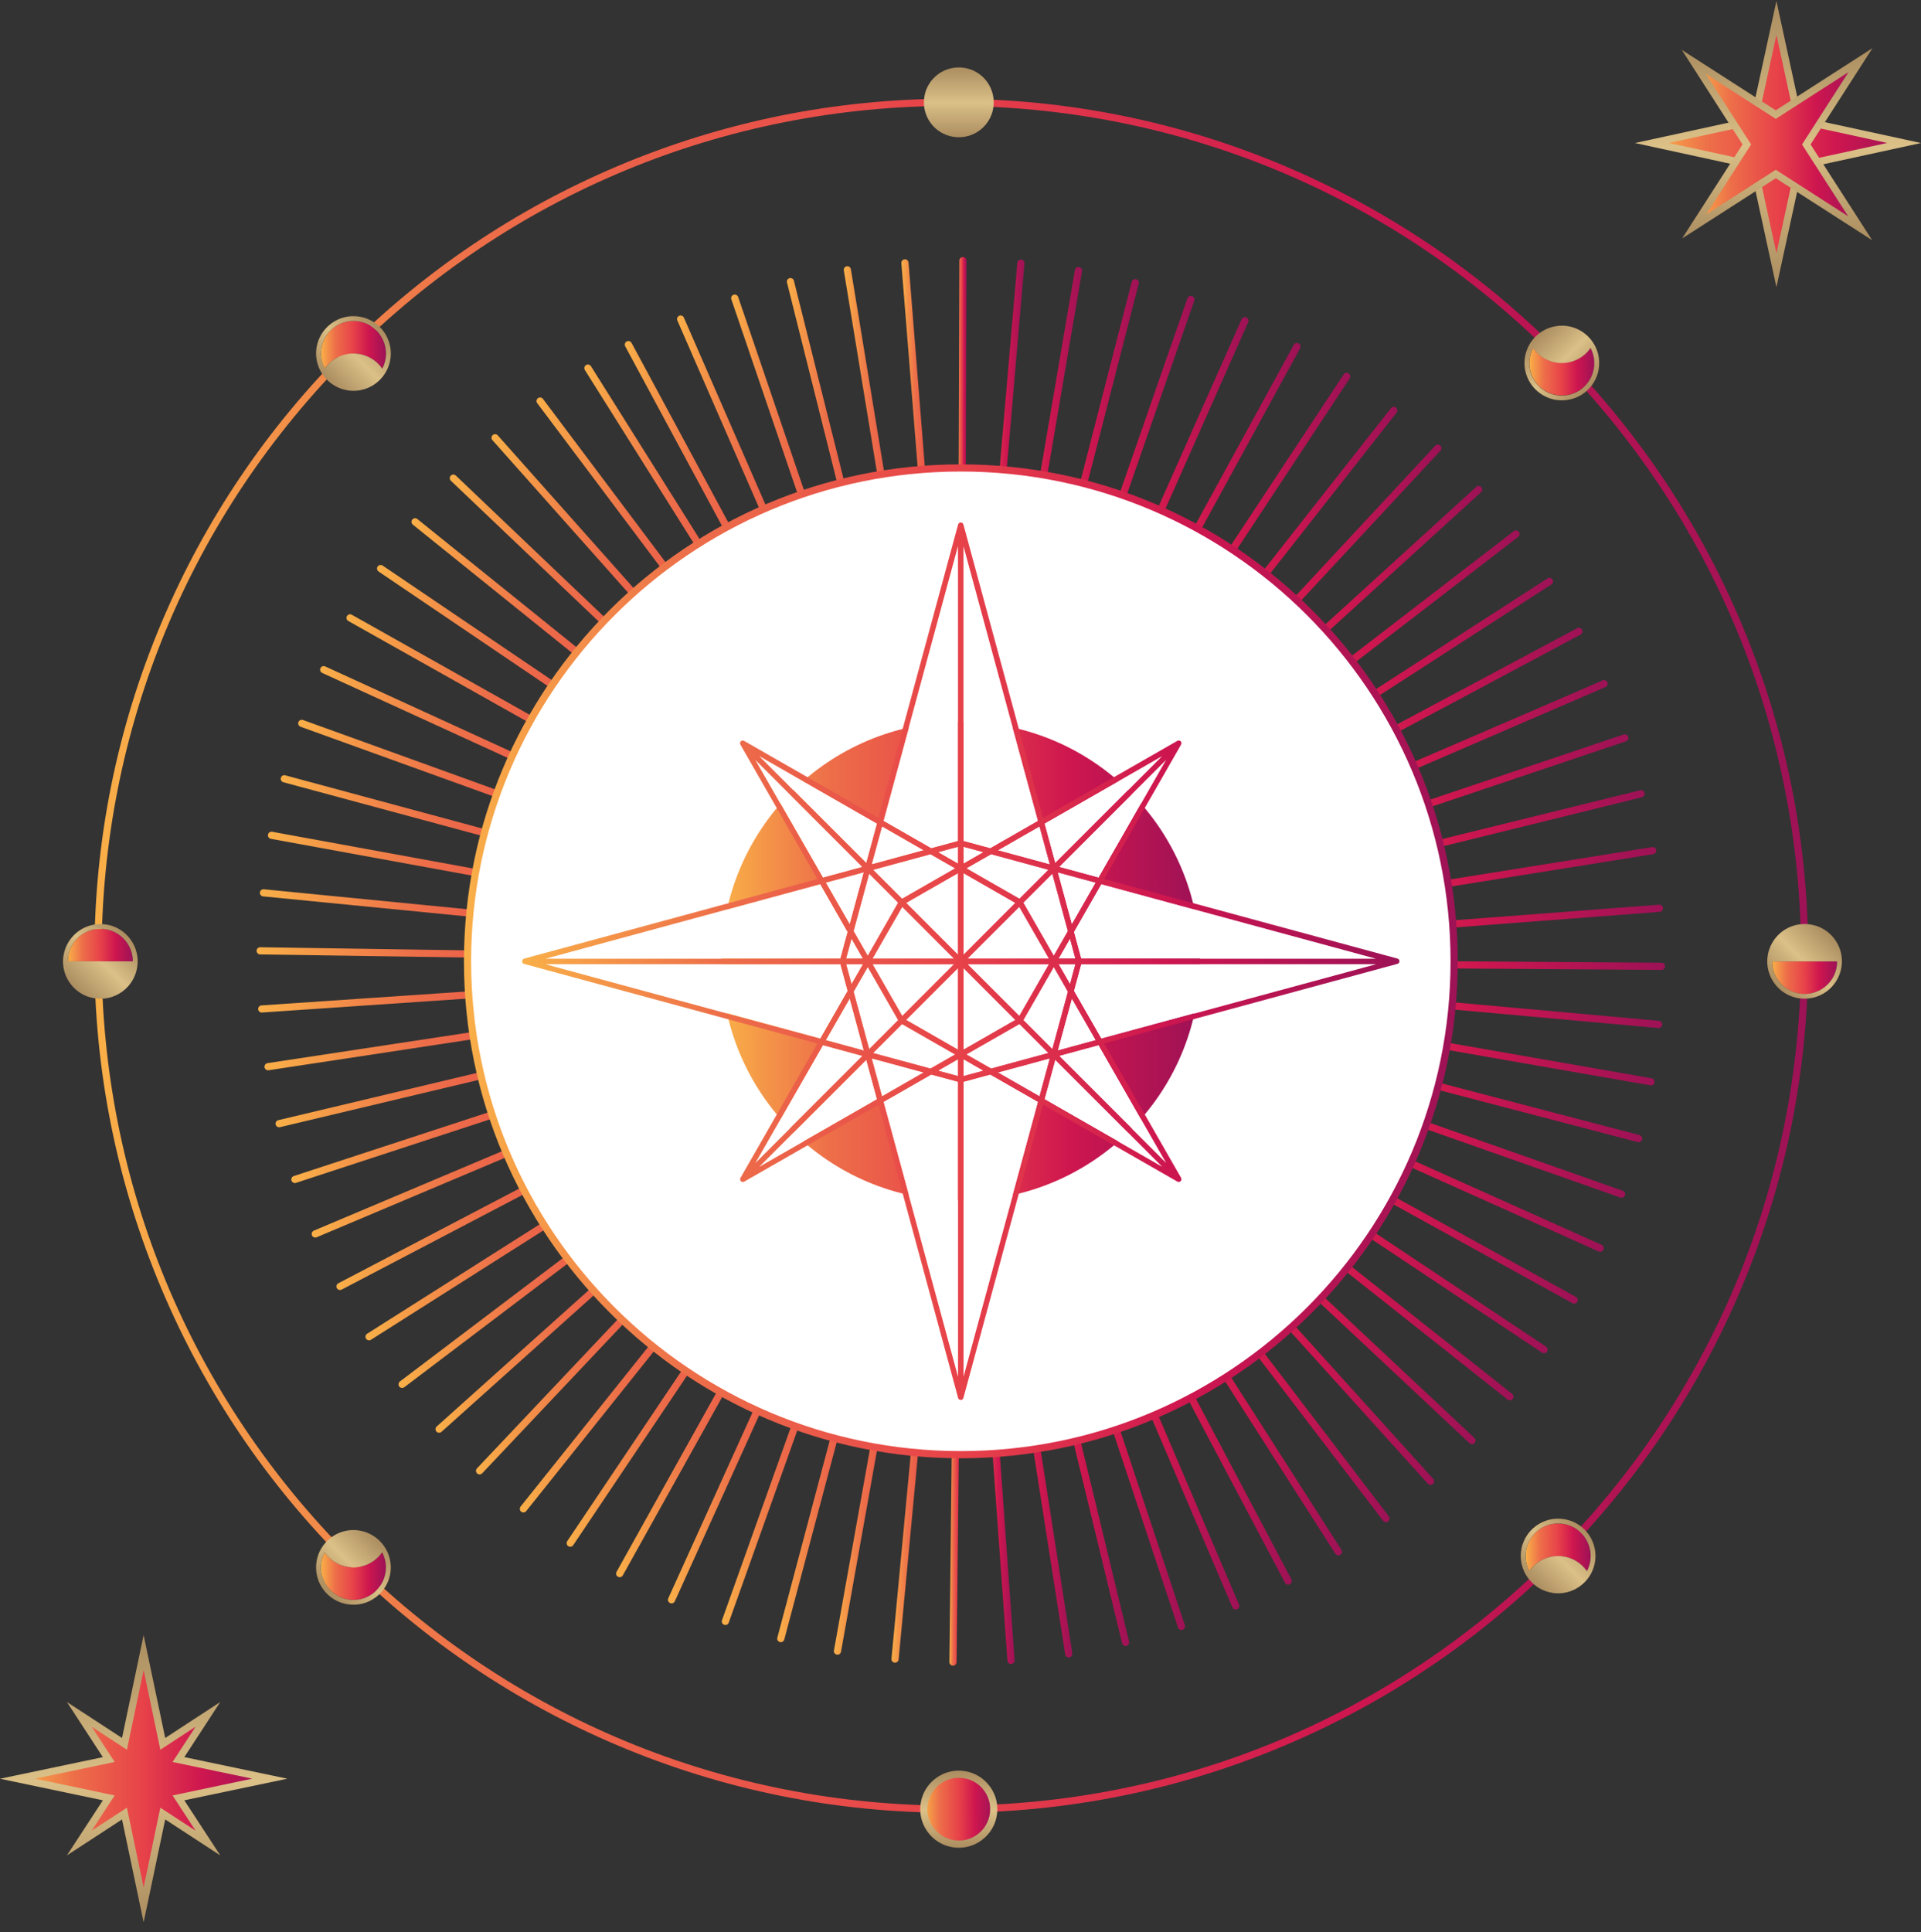 <svg width="175" height="176" viewBox="0 0 175 176" fill="none" xmlns="http://www.w3.org/2000/svg">
<rect x="0" y="0" width="175" height="176" fill="#333333" stroke="none"/>
<g id="Object" clip-path="url(#clip0_345_8940)">
<g id="Group">
<g id="Group_2">
<path id="Vector" d="M87.852 87.574C87.852 87.514 87.835 87.453 87.802 87.398L53.834 33.356C53.735 33.203 53.537 33.158 53.383 33.252C53.229 33.351 53.185 33.548 53.279 33.702L87.247 87.744C87.341 87.898 87.544 87.942 87.698 87.849C87.797 87.788 87.852 87.678 87.852 87.569V87.574Z" fill="url(#paint0_linear_345_8940)"/>
<path id="Vector_2" d="M87.852 87.576C87.852 87.51 87.83 87.438 87.786 87.378L49.462 36.334C49.352 36.192 49.149 36.159 49.006 36.269C48.863 36.378 48.83 36.582 48.94 36.724L87.264 87.768C87.374 87.911 87.577 87.944 87.72 87.834C87.808 87.768 87.852 87.669 87.852 87.57V87.576Z" fill="url(#paint1_linear_345_8940)"/>
<path id="Vector_3" d="M87.852 87.571C87.852 87.494 87.824 87.417 87.769 87.351L45.348 39.658C45.227 39.521 45.019 39.51 44.887 39.63C44.75 39.751 44.739 39.96 44.859 40.092L87.28 87.785C87.401 87.922 87.61 87.933 87.742 87.813C87.813 87.747 87.852 87.659 87.852 87.566V87.571Z" fill="url(#paint2_linear_345_8940)"/>
<path id="Vector_4" d="M87.852 87.573C87.852 87.485 87.819 87.403 87.747 87.337L41.526 43.318C41.394 43.192 41.185 43.197 41.064 43.329C40.938 43.461 40.944 43.669 41.075 43.79L87.297 87.809C87.429 87.936 87.637 87.93 87.758 87.798C87.819 87.733 87.846 87.656 87.846 87.573H87.852Z" fill="url(#paint3_linear_345_8940)"/>
<path id="Vector_5" d="M87.852 87.573C87.852 87.479 87.808 87.38 87.731 87.32L38.022 47.277C37.879 47.162 37.676 47.184 37.56 47.327C37.445 47.469 37.467 47.672 37.61 47.788L87.319 87.831C87.462 87.946 87.665 87.924 87.78 87.781C87.83 87.721 87.852 87.649 87.852 87.578V87.573Z" fill="url(#paint4_linear_345_8940)"/>
<path id="Vector_6" d="M87.852 87.571C87.852 87.467 87.802 87.362 87.709 87.302L34.858 51.516C34.71 51.417 34.507 51.455 34.403 51.604C34.298 51.752 34.342 51.955 34.49 52.059L87.341 87.846C87.489 87.945 87.692 87.906 87.797 87.758C87.835 87.703 87.852 87.637 87.852 87.577V87.571Z" fill="url(#paint5_linear_345_8940)"/>
<path id="Vector_7" d="M87.85 87.569C87.85 87.454 87.79 87.344 87.685 87.283L32.05 55.995C31.891 55.907 31.693 55.962 31.605 56.121C31.518 56.281 31.573 56.478 31.732 56.566L87.367 87.855C87.526 87.942 87.724 87.888 87.811 87.728C87.839 87.679 87.856 87.624 87.856 87.569H87.85Z" fill="url(#paint6_linear_345_8940)"/>
<path id="Vector_8" d="M87.852 87.575C87.852 87.448 87.78 87.333 87.659 87.278L29.624 60.702C29.46 60.625 29.267 60.702 29.191 60.861C29.114 61.026 29.191 61.218 29.35 61.295L87.385 87.871C87.549 87.948 87.742 87.871 87.819 87.712C87.841 87.668 87.846 87.624 87.846 87.575H87.852Z" fill="url(#paint7_linear_345_8940)"/>
<path id="Vector_9" d="M87.85 87.572C87.85 87.44 87.768 87.314 87.636 87.264L27.602 65.582C27.431 65.521 27.245 65.609 27.184 65.779C27.124 65.95 27.212 66.136 27.382 66.197L87.416 87.879C87.586 87.94 87.773 87.852 87.834 87.682C87.844 87.643 87.856 87.605 87.856 87.572H87.85Z" fill="url(#paint8_linear_345_8940)"/>
<path id="Vector_10" d="M87.852 87.576C87.852 87.433 87.753 87.301 87.61 87.257L25.989 70.622C25.813 70.572 25.632 70.677 25.588 70.852C25.538 71.028 25.643 71.209 25.818 71.253L87.44 87.889C87.615 87.938 87.791 87.834 87.841 87.658C87.846 87.631 87.852 87.603 87.852 87.57V87.576Z" fill="url(#paint9_linear_345_8940)"/>
<path id="Vector_11" d="M87.852 87.566C87.852 87.412 87.742 87.275 87.582 87.242L24.791 75.763C24.616 75.73 24.445 75.851 24.412 76.027C24.38 76.203 24.5 76.373 24.676 76.406L87.462 87.884C87.637 87.917 87.808 87.796 87.841 87.621C87.841 87.599 87.841 87.582 87.841 87.56L87.852 87.566Z" fill="url(#paint10_linear_345_8940)"/>
<path id="Vector_12" d="M87.852 87.564C87.852 87.4 87.725 87.257 87.555 87.24L24.034 81.001C23.852 80.985 23.693 81.117 23.677 81.293C23.66 81.474 23.792 81.633 23.973 81.65L87.495 87.888C87.676 87.905 87.835 87.773 87.852 87.597C87.852 87.586 87.852 87.575 87.852 87.564Z" fill="url(#paint11_linear_345_8940)"/>
<path id="Vector_13" d="M87.85 87.572C87.85 87.391 87.707 87.248 87.526 87.242L23.702 86.281C23.521 86.281 23.373 86.424 23.373 86.605C23.373 86.775 23.516 86.935 23.697 86.935L87.52 87.896C87.702 87.896 87.85 87.753 87.856 87.572H87.85Z" fill="url(#paint12_linear_345_8940)"/>
<path id="Vector_14" d="M87.85 87.575C87.85 87.575 87.85 87.559 87.85 87.553C87.839 87.372 87.68 87.235 87.504 87.251L23.823 91.579C23.642 91.59 23.505 91.749 23.521 91.925C23.532 92.106 23.691 92.244 23.867 92.227L87.548 87.899C87.718 87.888 87.856 87.746 87.856 87.575H87.85Z" fill="url(#paint13_linear_345_8940)"/>
<path id="Vector_15" d="M87.85 87.578C87.85 87.578 87.85 87.545 87.85 87.528C87.823 87.347 87.658 87.226 87.477 87.254L24.372 96.838C24.191 96.865 24.076 97.03 24.098 97.211C24.125 97.392 24.29 97.513 24.471 97.486L87.575 87.902C87.735 87.88 87.856 87.737 87.856 87.578H87.85Z" fill="url(#paint14_linear_345_8940)"/>
<path id="Vector_16" d="M87.852 87.578C87.852 87.578 87.852 87.529 87.841 87.501C87.797 87.326 87.621 87.216 87.445 87.26L25.352 102.033C25.176 102.077 25.066 102.253 25.11 102.429C25.154 102.605 25.33 102.714 25.505 102.67L87.599 87.897C87.747 87.858 87.852 87.727 87.852 87.578Z" fill="url(#paint15_linear_345_8940)"/>
<path id="Vector_17" d="M87.852 87.571C87.852 87.538 87.852 87.505 87.835 87.467C87.78 87.296 87.593 87.203 87.423 87.258L26.763 107.123C26.593 107.178 26.499 107.364 26.554 107.535C26.609 107.705 26.796 107.798 26.966 107.743L87.626 87.879C87.764 87.835 87.852 87.703 87.852 87.566V87.571Z" fill="url(#paint16_linear_345_8940)"/>
<path id="Vector_18" d="M87.852 87.578C87.852 87.534 87.841 87.49 87.824 87.452C87.753 87.287 87.561 87.204 87.396 87.276L28.592 112.095C28.427 112.166 28.35 112.358 28.416 112.523C28.488 112.688 28.68 112.77 28.845 112.699L87.648 87.88C87.775 87.825 87.846 87.704 87.846 87.578H87.852Z" fill="url(#paint17_linear_345_8940)"/>
<path id="Vector_19" d="M87.852 87.578C87.852 87.528 87.841 87.474 87.813 87.424C87.731 87.265 87.533 87.204 87.374 87.287L30.822 116.889C30.662 116.972 30.602 117.169 30.684 117.329C30.767 117.488 30.965 117.548 31.124 117.466L87.676 87.863C87.786 87.803 87.852 87.693 87.852 87.572V87.578Z" fill="url(#paint18_linear_345_8940)"/>
<path id="Vector_20" d="M87.85 87.577C87.85 87.517 87.834 87.457 87.8 87.402C87.702 87.248 87.504 87.204 87.35 87.303L33.445 121.486C33.292 121.584 33.248 121.782 33.346 121.936C33.445 122.09 33.643 122.134 33.797 122.035L87.702 87.852C87.8 87.792 87.856 87.682 87.856 87.577H87.85Z" fill="url(#paint19_linear_345_8940)"/>
<path id="Vector_21" d="M87.852 87.569C87.852 87.497 87.83 87.431 87.786 87.371C87.676 87.228 87.473 87.201 87.324 87.305L36.435 125.832C36.292 125.942 36.264 126.145 36.369 126.294C36.478 126.436 36.682 126.464 36.83 126.359L87.72 87.832C87.802 87.766 87.852 87.668 87.852 87.569Z" fill="url(#paint20_linear_345_8940)"/>
<path id="Vector_22" d="M87.852 87.573C87.852 87.496 87.824 87.419 87.769 87.353C87.648 87.216 87.44 87.205 87.308 87.326L39.785 129.933C39.648 130.054 39.636 130.263 39.757 130.395C39.878 130.527 40.087 130.543 40.219 130.422L87.742 87.815C87.813 87.749 87.852 87.661 87.852 87.573Z" fill="url(#paint21_linear_345_8940)"/>
<path id="Vector_23" d="M87.852 87.578C87.852 87.49 87.819 87.402 87.747 87.341C87.615 87.215 87.407 87.221 87.286 87.352L43.453 133.75C43.327 133.881 43.333 134.09 43.465 134.211C43.596 134.337 43.805 134.332 43.926 134.2L87.758 87.803C87.819 87.742 87.846 87.66 87.846 87.578H87.852Z" fill="url(#paint22_linear_345_8940)"/>
<path id="Vector_24" d="M87.852 87.573C87.852 87.479 87.808 87.38 87.731 87.314C87.588 87.199 87.385 87.227 87.269 87.364L47.424 137.232C47.314 137.375 47.336 137.578 47.474 137.693C47.617 137.809 47.82 137.781 47.935 137.644L87.78 87.776C87.83 87.715 87.852 87.644 87.852 87.573Z" fill="url(#paint23_linear_345_8940)"/>
<path id="Vector_25" d="M87.852 87.572C87.852 87.467 87.802 87.363 87.709 87.297C87.561 87.198 87.357 87.237 87.253 87.385L51.675 140.378C51.576 140.526 51.615 140.729 51.763 140.834C51.911 140.933 52.114 140.894 52.219 140.746L87.797 87.753C87.835 87.698 87.852 87.632 87.852 87.572Z" fill="url(#paint24_linear_345_8940)"/>
<path id="Vector_26" d="M87.852 87.577C87.852 87.462 87.791 87.352 87.681 87.292C87.522 87.204 87.324 87.259 87.236 87.418L56.168 143.174C56.08 143.333 56.135 143.531 56.294 143.619C56.453 143.707 56.651 143.652 56.739 143.492L87.808 87.737C87.835 87.687 87.852 87.632 87.852 87.577Z" fill="url(#paint25_linear_345_8940)"/>
<path id="Vector_27" d="M87.852 87.576C87.852 87.45 87.78 87.335 87.659 87.28C87.495 87.203 87.302 87.28 87.225 87.445L60.88 145.584C60.803 145.749 60.88 145.941 61.045 146.018C61.209 146.095 61.402 146.018 61.478 145.853L87.824 87.714C87.846 87.67 87.852 87.626 87.852 87.576Z" fill="url(#paint26_linear_345_8940)"/>
<path id="Vector_28" d="M87.852 87.569C87.852 87.437 87.769 87.311 87.632 87.261C87.462 87.201 87.275 87.289 87.215 87.459L65.773 147.581C65.713 147.751 65.801 147.938 65.971 147.998C66.141 148.059 66.328 147.971 66.388 147.801L87.83 87.679C87.841 87.64 87.846 87.607 87.846 87.569H87.852Z" fill="url(#paint27_linear_345_8940)"/>
<path id="Vector_29" d="M87.852 87.571C87.852 87.428 87.753 87.296 87.61 87.253C87.434 87.209 87.258 87.308 87.209 87.483L70.815 149.17C70.771 149.346 70.87 149.522 71.046 149.571C71.222 149.615 71.397 149.516 71.447 149.341L87.841 87.653C87.846 87.626 87.852 87.599 87.852 87.571Z" fill="url(#paint28_linear_345_8940)"/>
<path id="Vector_30" d="M87.852 87.564C87.852 87.41 87.742 87.273 87.582 87.24C87.407 87.207 87.236 87.328 87.204 87.503L75.972 150.338C75.939 150.514 76.06 150.684 76.236 150.717C76.412 150.75 76.582 150.63 76.615 150.454L87.846 87.619C87.846 87.619 87.846 87.58 87.846 87.558L87.852 87.564Z" fill="url(#paint29_linear_345_8940)"/>
<path id="Vector_31" d="M87.852 87.568C87.852 87.403 87.725 87.26 87.555 87.244C87.374 87.227 87.215 87.359 87.198 87.54L81.212 151.089C81.195 151.27 81.327 151.43 81.508 151.446C81.689 151.463 81.849 151.331 81.865 151.15L87.852 87.601C87.852 87.601 87.852 87.579 87.852 87.568Z" fill="url(#paint30_linear_345_8940)"/>
<path id="Vector_32" d="M87.852 87.572C87.852 87.391 87.709 87.248 87.528 87.242C87.346 87.242 87.198 87.385 87.198 87.566L86.49 151.39C86.49 151.571 86.632 151.719 86.814 151.719C86.995 151.719 87.143 151.577 87.143 151.395L87.852 87.572Z" fill="url(#paint31_linear_345_8940)"/>
<path id="Vector_33" d="M92.43 151.24C92.43 151.24 92.43 151.223 92.43 151.218L87.849 87.553C87.838 87.372 87.679 87.235 87.498 87.251C87.317 87.268 87.179 87.422 87.196 87.603L91.776 151.267C91.787 151.448 91.946 151.586 92.128 151.569C92.298 151.558 92.43 151.415 92.43 151.245V151.24Z" fill="url(#paint32_linear_345_8940)"/>
<path id="Vector_34" d="M97.688 150.644C97.688 150.644 97.688 150.611 97.688 150.594L87.851 87.528C87.824 87.347 87.653 87.226 87.478 87.254C87.296 87.281 87.181 87.452 87.203 87.627L97.039 150.693C97.067 150.874 97.237 150.995 97.413 150.968C97.572 150.94 97.688 150.803 97.688 150.644Z" fill="url(#paint33_linear_345_8940)"/>
<path id="Vector_35" d="M102.871 149.601C102.871 149.601 102.871 149.552 102.86 149.524L87.839 87.486C87.795 87.31 87.62 87.2 87.444 87.244C87.268 87.288 87.158 87.464 87.202 87.639L102.223 149.678C102.267 149.854 102.443 149.964 102.618 149.92C102.767 149.881 102.871 149.75 102.871 149.601Z" fill="url(#paint34_linear_345_8940)"/>
<path id="Vector_36" d="M107.957 148.149C107.957 148.116 107.957 148.077 107.941 148.044L87.834 87.467C87.779 87.296 87.592 87.203 87.422 87.258C87.252 87.313 87.159 87.5 87.213 87.67L107.32 148.248C107.375 148.418 107.562 148.511 107.732 148.456C107.869 148.412 107.957 148.281 107.957 148.143V148.149Z" fill="url(#paint35_linear_345_8940)"/>
<path id="Vector_37" d="M112.898 146.278C112.898 146.234 112.887 146.19 112.871 146.152L87.816 87.447C87.745 87.282 87.552 87.205 87.388 87.277C87.223 87.348 87.146 87.54 87.217 87.705L112.272 146.41C112.344 146.575 112.536 146.652 112.701 146.58C112.827 146.525 112.898 146.405 112.898 146.278Z" fill="url(#paint36_linear_345_8940)"/>
<path id="Vector_38" d="M117.68 144.009C117.68 143.96 117.669 143.905 117.641 143.855L87.814 87.424C87.731 87.265 87.534 87.204 87.369 87.287C87.21 87.369 87.149 87.567 87.231 87.732L117.059 144.163C117.141 144.322 117.339 144.383 117.504 144.3C117.614 144.24 117.68 144.13 117.68 144.009Z" fill="url(#paint37_linear_345_8940)"/>
<path id="Vector_39" d="M122.25 141.345C122.25 141.285 122.234 141.224 122.201 141.169L87.804 87.402C87.705 87.248 87.501 87.204 87.353 87.303C87.2 87.402 87.156 87.605 87.254 87.753L121.651 141.521C121.75 141.674 121.953 141.718 122.102 141.62C122.201 141.559 122.25 141.449 122.25 141.345Z" fill="url(#paint38_linear_345_8940)"/>
<path id="Vector_40" d="M126.582 138.311C126.582 138.24 126.56 138.174 126.516 138.114L87.786 87.378C87.676 87.235 87.473 87.207 87.325 87.317C87.182 87.427 87.154 87.63 87.264 87.779L125.994 138.515C126.104 138.657 126.307 138.685 126.456 138.575C126.538 138.509 126.582 138.416 126.582 138.317V138.311Z" fill="url(#paint39_linear_345_8940)"/>
<path id="Vector_41" d="M130.643 134.926C130.643 134.849 130.615 134.767 130.561 134.707L87.761 87.348C87.64 87.216 87.431 87.206 87.299 87.326C87.168 87.447 87.157 87.656 87.277 87.788L130.077 135.146C130.198 135.278 130.407 135.289 130.539 135.168C130.61 135.102 130.648 135.014 130.648 134.926H130.643Z" fill="url(#paint40_linear_345_8940)"/>
<path id="Vector_42" d="M134.418 131.216C134.418 131.128 134.385 131.04 134.314 130.974L87.741 87.323C87.609 87.197 87.4 87.208 87.279 87.34C87.159 87.472 87.164 87.68 87.296 87.801L133.869 131.452C134.001 131.578 134.209 131.567 134.33 131.436C134.391 131.375 134.418 131.293 134.418 131.211V131.216Z" fill="url(#paint41_linear_345_8940)"/>
<path id="Vector_43" d="M137.875 127.22C137.875 127.121 137.831 127.027 137.749 126.961L87.727 87.32C87.584 87.21 87.381 87.232 87.265 87.374C87.156 87.517 87.177 87.72 87.32 87.836L137.342 127.483C137.485 127.593 137.688 127.571 137.804 127.428C137.853 127.368 137.875 127.296 137.875 127.225V127.22Z" fill="url(#paint42_linear_345_8940)"/>
<path id="Vector_44" d="M140.984 122.932C140.984 122.828 140.935 122.724 140.836 122.658L87.7 87.289C87.552 87.19 87.349 87.228 87.244 87.382C87.145 87.531 87.184 87.734 87.338 87.838L140.474 123.207C140.622 123.306 140.825 123.268 140.929 123.114C140.968 123.059 140.984 122.993 140.984 122.932Z" fill="url(#paint43_linear_345_8940)"/>
<path id="Vector_45" d="M143.734 118.417C143.734 118.302 143.674 118.192 143.564 118.132L87.682 87.283C87.523 87.195 87.325 87.255 87.237 87.409C87.149 87.568 87.21 87.766 87.364 87.854L143.246 118.703C143.405 118.791 143.603 118.731 143.69 118.577C143.718 118.527 143.729 118.472 143.729 118.417H143.734Z" fill="url(#paint44_linear_345_8940)"/>
<path id="Vector_46" d="M146.094 113.689C146.094 113.563 146.022 113.442 145.902 113.392L87.658 87.278C87.493 87.206 87.301 87.278 87.224 87.442C87.153 87.607 87.224 87.799 87.389 87.876L145.632 113.991C145.797 114.063 145.989 113.991 146.066 113.826C146.088 113.782 146.094 113.738 146.094 113.695V113.689Z" fill="url(#paint45_linear_345_8940)"/>
<path id="Vector_47" d="M148.055 108.774C148.055 108.636 147.972 108.51 147.835 108.466L87.631 87.261C87.46 87.201 87.274 87.289 87.213 87.459C87.153 87.629 87.241 87.816 87.411 87.876L147.615 109.081C147.786 109.142 147.972 109.054 148.033 108.884C148.044 108.845 148.049 108.812 148.049 108.774H148.055Z" fill="url(#paint46_linear_345_8940)"/>
<path id="Vector_48" d="M149.602 103.71C149.602 103.567 149.503 103.43 149.354 103.391L87.601 87.244C87.426 87.201 87.25 87.305 87.2 87.481C87.156 87.656 87.261 87.832 87.437 87.882L149.19 104.028C149.365 104.072 149.541 103.968 149.591 103.792C149.596 103.765 149.602 103.737 149.602 103.71Z" fill="url(#paint47_linear_345_8940)"/>
<path id="Vector_49" d="M150.73 98.543C150.73 98.389 150.621 98.246 150.461 98.219L87.582 87.24C87.407 87.207 87.236 87.328 87.203 87.503C87.171 87.679 87.291 87.849 87.467 87.882L150.346 98.861C150.522 98.894 150.692 98.773 150.725 98.597C150.725 98.581 150.725 98.559 150.725 98.543H150.73Z" fill="url(#paint48_linear_345_8940)"/>
<path id="Vector_50" d="M151.422 93.309C151.422 93.144 151.296 93.002 151.125 92.985L87.554 87.251C87.373 87.235 87.214 87.367 87.197 87.548C87.186 87.729 87.313 87.888 87.494 87.905L151.065 93.639C151.246 93.655 151.405 93.523 151.422 93.342C151.422 93.331 151.422 93.32 151.422 93.315V93.309Z" fill="url(#paint49_linear_345_8940)"/>
<path id="Vector_51" d="M151.68 88.022C151.68 87.841 151.537 87.698 151.356 87.692L87.527 87.242C87.345 87.242 87.197 87.385 87.197 87.566C87.197 87.748 87.34 87.896 87.521 87.896L151.35 88.346C151.531 88.346 151.68 88.203 151.68 88.022Z" fill="url(#paint50_linear_345_8940)"/>
<path id="Vector_52" d="M151.492 82.736C151.492 82.736 151.492 82.72 151.492 82.709C151.476 82.528 151.322 82.396 151.141 82.407L87.493 87.24C87.312 87.251 87.174 87.41 87.191 87.591C87.207 87.773 87.361 87.904 87.542 87.894L151.19 83.06C151.36 83.049 151.492 82.901 151.492 82.736Z" fill="url(#paint51_linear_345_8940)"/>
<path id="Vector_53" d="M150.877 77.48C150.877 77.48 150.877 77.447 150.877 77.431C150.85 77.249 150.68 77.129 150.504 77.162L87.477 87.245C87.295 87.273 87.175 87.443 87.207 87.619C87.235 87.8 87.405 87.921 87.581 87.888L150.608 77.804C150.767 77.777 150.883 77.639 150.883 77.48H150.877Z" fill="url(#paint52_linear_345_8940)"/>
<path id="Vector_54" d="M149.824 72.303C149.824 72.303 149.824 72.248 149.813 72.226C149.769 72.05 149.594 71.946 149.418 71.984L87.44 87.252C87.264 87.296 87.154 87.472 87.198 87.648C87.242 87.824 87.418 87.928 87.593 87.89L149.572 72.622C149.72 72.583 149.819 72.451 149.819 72.303H149.824Z" fill="url(#paint53_linear_345_8940)"/>
<path id="Vector_55" d="M148.346 67.219C148.346 67.186 148.341 67.148 148.33 67.115C148.269 66.945 148.088 66.851 147.912 66.906L87.411 87.255C87.241 87.315 87.148 87.496 87.208 87.666C87.269 87.837 87.45 87.93 87.626 87.87L148.126 67.522C148.264 67.478 148.352 67.346 148.352 67.208L148.346 67.219Z" fill="url(#paint54_linear_345_8940)"/>
<path id="Vector_56" d="M146.457 62.282C146.457 62.238 146.446 62.194 146.43 62.15C146.358 61.985 146.166 61.908 146.001 61.98L87.395 87.265C87.23 87.337 87.153 87.529 87.225 87.694C87.296 87.859 87.488 87.935 87.653 87.864L146.259 62.578C146.386 62.523 146.457 62.403 146.457 62.276V62.282Z" fill="url(#paint55_linear_345_8940)"/>
<path id="Vector_57" d="M144.16 57.515C144.16 57.466 144.149 57.411 144.122 57.362C144.039 57.202 143.836 57.142 143.677 57.224L87.366 87.277C87.207 87.365 87.147 87.563 87.229 87.722C87.311 87.881 87.515 87.942 87.674 87.859L143.984 57.806C144.094 57.746 144.16 57.636 144.16 57.515Z" fill="url(#paint56_linear_345_8940)"/>
<path id="Vector_58" d="M141.48 52.96C141.48 52.9 141.464 52.839 141.426 52.785C141.327 52.631 141.123 52.587 140.975 52.686L87.345 87.297C87.191 87.396 87.147 87.599 87.246 87.747C87.345 87.901 87.548 87.945 87.696 87.846L141.327 53.235C141.426 53.174 141.475 53.065 141.475 52.96H141.48Z" fill="url(#paint57_linear_345_8940)"/>
<path id="Vector_59" d="M138.434 48.638C138.434 48.567 138.412 48.501 138.368 48.44C138.258 48.297 138.049 48.27 137.906 48.38L87.324 87.313C87.181 87.423 87.154 87.626 87.264 87.775C87.374 87.917 87.582 87.945 87.725 87.835L138.307 48.902C138.39 48.836 138.434 48.742 138.434 48.644V48.638Z" fill="url(#paint58_linear_345_8940)"/>
<path id="Vector_60" d="M135.031 44.591C135.031 44.514 135.004 44.432 134.943 44.372C134.823 44.24 134.614 44.229 134.482 44.35L87.299 87.336C87.168 87.457 87.157 87.666 87.278 87.798C87.398 87.93 87.607 87.941 87.739 87.82L134.921 44.833C134.993 44.767 135.026 44.679 135.026 44.591H135.031Z" fill="url(#paint59_linear_345_8940)"/>
<path id="Vector_61" d="M131.312 40.828C131.312 40.74 131.28 40.653 131.208 40.587C131.076 40.466 130.868 40.471 130.747 40.603L87.282 87.346C87.162 87.478 87.167 87.687 87.299 87.808C87.431 87.928 87.639 87.923 87.76 87.791L131.225 41.048C131.285 40.988 131.312 40.905 131.312 40.823V40.828Z" fill="url(#paint60_linear_345_8940)"/>
<path id="Vector_62" d="M127.297 37.39C127.297 37.291 127.253 37.198 127.171 37.132C127.028 37.022 126.825 37.044 126.709 37.187L87.265 87.368C87.155 87.511 87.177 87.714 87.32 87.829C87.463 87.939 87.666 87.917 87.781 87.775L127.225 37.593C127.275 37.533 127.297 37.462 127.297 37.39Z" fill="url(#paint61_linear_345_8940)"/>
<path id="Vector_63" d="M123.008 34.29C123.008 34.186 122.958 34.081 122.86 34.015C122.711 33.916 122.508 33.955 122.404 34.109L87.249 87.382C87.15 87.53 87.188 87.734 87.342 87.838C87.49 87.937 87.694 87.898 87.798 87.745L122.953 34.471C122.991 34.416 123.008 34.35 123.008 34.29Z" fill="url(#paint62_linear_345_8940)"/>
<path id="Vector_64" d="M118.477 31.568C118.477 31.453 118.416 31.338 118.306 31.283C118.147 31.195 117.949 31.255 117.861 31.414L87.237 87.417C87.15 87.577 87.21 87.774 87.369 87.862C87.529 87.95 87.726 87.89 87.814 87.73L118.438 31.727C118.466 31.678 118.477 31.623 118.477 31.568Z" fill="url(#paint63_linear_345_8940)"/>
<path id="Vector_65" d="M113.734 29.22C113.734 29.094 113.663 28.973 113.542 28.918C113.377 28.847 113.185 28.918 113.108 29.083L87.224 87.431C87.153 87.596 87.224 87.788 87.389 87.865C87.554 87.936 87.746 87.865 87.823 87.7L113.707 29.352C113.723 29.308 113.734 29.264 113.734 29.22Z" fill="url(#paint64_linear_345_8940)"/>
<path id="Vector_66" d="M108.812 27.279C108.812 27.142 108.73 27.015 108.593 26.972C108.423 26.911 108.236 27.005 108.175 27.175L87.212 87.461C87.152 87.632 87.245 87.818 87.415 87.879C87.586 87.939 87.772 87.846 87.833 87.676L108.796 27.389C108.807 27.356 108.812 27.318 108.812 27.279Z" fill="url(#paint65_linear_345_8940)"/>
<path id="Vector_67" d="M103.75 25.75C103.75 25.602 103.651 25.47 103.503 25.432C103.327 25.388 103.151 25.492 103.102 25.668L87.202 87.487C87.158 87.663 87.263 87.838 87.439 87.888C87.614 87.932 87.79 87.828 87.839 87.652L103.739 25.833C103.739 25.833 103.75 25.778 103.75 25.75Z" fill="url(#paint66_linear_345_8940)"/>
<path id="Vector_68" d="M98.578 24.65C98.578 24.491 98.463 24.353 98.303 24.326C98.128 24.293 97.957 24.414 97.925 24.595L87.198 87.518C87.166 87.694 87.286 87.864 87.468 87.897C87.643 87.93 87.814 87.809 87.847 87.628L98.573 24.705C98.573 24.705 98.573 24.666 98.573 24.65H98.578Z" fill="url(#paint67_linear_345_8940)"/>
<path id="Vector_69" d="M93.332 23.974C93.332 23.804 93.206 23.661 93.035 23.65C92.854 23.633 92.695 23.765 92.678 23.946L87.197 87.539C87.181 87.721 87.313 87.88 87.494 87.896C87.675 87.913 87.834 87.781 87.845 87.6L93.326 24.007C93.326 24.007 93.326 23.99 93.326 23.979L93.332 23.974Z" fill="url(#paint68_linear_345_8940)"/>
<path id="Vector_70" d="M88.047 23.744C88.047 23.562 87.899 23.414 87.723 23.414C87.542 23.414 87.393 23.562 87.393 23.738L87.196 87.567C87.196 87.748 87.344 87.897 87.52 87.897C87.701 87.897 87.849 87.748 87.849 87.573L88.047 23.744Z" fill="url(#paint69_linear_345_8940)"/>
<path id="Vector_71" d="M87.852 87.573C87.852 87.573 87.852 87.557 87.852 87.546L82.766 23.92C82.749 23.739 82.596 23.607 82.414 23.618C82.233 23.634 82.101 23.788 82.112 23.969L87.198 87.595C87.215 87.776 87.368 87.908 87.549 87.897C87.72 87.881 87.852 87.738 87.852 87.573Z" fill="url(#paint70_linear_345_8940)"/>
<path id="Vector_72" d="M87.85 87.568C87.85 87.568 87.85 87.535 87.85 87.513L77.514 24.524C77.486 24.349 77.316 24.222 77.14 24.255C76.965 24.283 76.838 24.453 76.871 24.629L87.207 87.618C87.235 87.793 87.405 87.92 87.581 87.887C87.74 87.859 87.856 87.722 87.856 87.563L87.85 87.568Z" fill="url(#paint71_linear_345_8940)"/>
<path id="Vector_73" d="M87.852 87.569C87.852 87.569 87.852 87.514 87.841 87.487L72.325 25.574C72.281 25.399 72.106 25.294 71.93 25.338C71.754 25.382 71.65 25.558 71.694 25.734L87.209 87.646C87.253 87.822 87.429 87.926 87.604 87.882C87.753 87.844 87.852 87.712 87.852 87.564V87.569Z" fill="url(#paint72_linear_345_8940)"/>
<path id="Vector_74" d="M87.852 87.573C87.852 87.54 87.846 87.501 87.835 87.468L67.245 27.05C67.185 26.88 67.004 26.786 66.828 26.847C66.658 26.907 66.564 27.088 66.625 27.264L87.215 87.683C87.275 87.853 87.456 87.946 87.632 87.886C87.769 87.842 87.852 87.71 87.852 87.578V87.573Z" fill="url(#paint73_linear_345_8940)"/>
<path id="Vector_75" d="M87.852 87.57C87.852 87.526 87.841 87.483 87.824 87.439L62.302 28.931C62.231 28.767 62.039 28.69 61.874 28.761C61.709 28.832 61.632 29.025 61.704 29.189L87.225 87.697C87.297 87.862 87.489 87.938 87.654 87.867C87.775 87.812 87.852 87.691 87.852 87.565V87.57Z" fill="url(#paint74_linear_345_8940)"/>
<path id="Vector_76" d="M87.852 87.578C87.852 87.523 87.841 87.474 87.813 87.424L57.535 31.235C57.447 31.076 57.25 31.015 57.09 31.103C56.931 31.191 56.871 31.389 56.959 31.548L87.236 87.737C87.324 87.897 87.522 87.957 87.681 87.869C87.791 87.809 87.852 87.699 87.852 87.578Z" fill="url(#paint75_linear_345_8940)"/>
</g>
<g id="Group_3">
<path id="Vector_77" d="M55.754 119.337C38.205 101.789 38.205 73.337 55.754 55.788C73.303 38.239 101.755 38.239 119.303 55.788C136.852 73.337 136.852 101.789 119.303 119.337C101.755 136.886 73.303 136.886 55.754 119.337Z" fill="white"/>
<path id="Vector_78" d="M132.797 87.563C132.797 62.601 112.493 42.297 87.531 42.297C62.569 42.297 42.265 62.601 42.265 87.563C42.265 112.524 62.569 132.829 87.531 132.829C112.493 132.829 132.797 112.524 132.797 87.563ZM42.919 87.563C42.919 62.964 62.932 42.95 87.531 42.95C112.13 42.95 132.143 62.964 132.143 87.563C132.143 112.162 112.13 132.175 87.531 132.175C62.932 132.175 42.919 112.162 42.919 87.563Z" fill="url(#paint76_linear_345_8940)"/>
</g>
<g id="Group_4">
<path id="Vector_79" d="M164.727 87.057C164.727 76.517 162.662 66.297 158.592 56.669C154.66 47.371 149.03 39.023 141.863 31.856C134.696 24.689 126.348 19.059 117.05 15.127C107.428 11.057 97.201 8.992 86.662 8.992C76.123 8.992 65.902 11.057 56.274 15.127C46.976 19.059 38.628 24.689 31.461 31.856C24.294 39.023 18.664 47.371 14.732 56.669C10.662 66.291 8.597 76.517 8.597 87.057C8.597 97.596 10.662 107.817 14.732 117.445C18.664 126.743 24.294 135.091 31.461 142.258C38.628 149.425 46.976 155.054 56.274 158.987C65.896 163.056 76.123 165.121 86.662 165.121C97.201 165.121 107.422 163.056 117.05 158.987C126.348 155.054 134.696 149.425 141.863 142.258C149.03 135.091 154.66 126.743 158.592 117.445C162.662 107.822 164.727 97.596 164.727 87.057ZM9.251 87.057C9.251 66.379 17.302 46.943 31.922 32.317C46.542 17.697 65.984 9.646 86.662 9.646C107.34 9.646 126.776 17.697 141.402 32.317C156.022 46.937 164.073 66.379 164.073 87.057C164.073 107.735 156.022 127.171 141.402 141.796C126.782 156.416 107.34 164.468 86.662 164.468C65.984 164.468 46.548 156.416 31.922 141.796C17.302 127.177 9.251 107.735 9.251 87.057Z" fill="url(#paint77_linear_345_8940)"/>
</g>
<g id="Group_5">
<path id="Vector_80" d="M86.852 167.94C88.588 168.214 90.219 167.028 90.488 165.292C90.762 163.557 89.576 161.926 87.841 161.657C86.105 161.382 84.474 162.568 84.205 164.304C83.93 166.039 85.117 167.671 86.852 167.94Z" fill="url(#paint78_linear_345_8940)"/>
<path id="Vector_81" d="M90.856 164.786C90.856 164.05 90.625 163.336 90.18 162.726C89.625 161.968 88.812 161.469 87.89 161.326C86.962 161.177 86.033 161.403 85.275 161.957C84.518 162.512 84.018 163.325 83.875 164.248C83.727 165.176 83.952 166.104 84.507 166.862C85.056 167.62 85.874 168.119 86.797 168.262C87.725 168.411 88.653 168.185 89.411 167.631C90.169 167.076 90.669 166.263 90.811 165.34C90.839 165.154 90.856 164.973 90.856 164.786ZM84.49 164.797C84.49 164.648 84.501 164.495 84.523 164.346C84.644 163.594 85.045 162.929 85.665 162.479C86.281 162.029 87.038 161.847 87.791 161.968C88.543 162.089 89.208 162.49 89.658 163.111C90.109 163.726 90.29 164.484 90.169 165.236C90.048 165.989 89.647 166.653 89.027 167.103C88.412 167.554 87.654 167.735 86.901 167.614C86.149 167.493 85.484 167.092 85.034 166.472C84.677 165.978 84.485 165.395 84.485 164.797H84.49Z" fill="url(#paint79_linear_345_8940)"/>
</g>
<path id="Vector_82" d="M86.852 12.463C88.588 12.738 90.219 11.551 90.488 9.816C90.762 8.08 89.576 6.449 87.841 6.18C86.105 5.906 84.474 7.092 84.205 8.827C83.93 10.563 85.117 12.194 86.852 12.463Z" fill="url(#paint80_linear_345_8940)"/>
<g id="Group_6">
<path id="Vector_83" d="M87.527 109.368C75.482 109.368 65.718 99.604 65.718 87.559C65.718 75.514 75.482 65.75 87.527 65.75C99.572 65.75 109.336 75.514 109.336 87.559C109.336 99.604 99.572 109.368 87.527 109.368Z" fill="url(#paint81_linear_345_8940)"/>
</g>
<g id="Group_7">
<path id="Vector_84" d="M166.146 89.973C166.788 89.506 167.206 88.819 167.326 88.04C167.348 87.886 167.359 87.732 167.359 87.578H161.433C161.433 88.204 161.631 88.814 162.005 89.325C162.471 89.962 163.158 90.385 163.938 90.505C164.718 90.626 165.503 90.439 166.14 89.973H166.146Z" fill="url(#paint82_linear_345_8940)"/>
<path id="Vector_85" d="M163.87 90.929C162.969 90.792 162.184 90.308 161.646 89.572C161.113 88.837 160.893 87.941 161.036 87.041C161.179 86.145 161.662 85.355 162.393 84.816C163.129 84.284 164.024 84.064 164.925 84.207C165.82 84.344 166.611 84.827 167.143 85.563C167.572 86.151 167.797 86.843 167.797 87.557C167.797 87.733 167.786 87.914 167.753 88.09C167.61 88.985 167.127 89.776 166.396 90.314C165.66 90.847 164.765 91.066 163.865 90.924L163.87 90.929ZM166.144 89.968C166.786 89.501 167.204 88.814 167.325 88.035C167.347 87.881 167.358 87.727 167.358 87.573H161.432C161.432 88.199 161.629 88.809 162.003 89.32C162.47 89.957 163.156 90.38 163.936 90.501C164.716 90.621 165.501 90.435 166.138 89.968H166.144Z" fill="url(#paint83_linear_345_8940)"/>
</g>
<g id="Group_8">
<path id="Vector_86" d="M7.393 85.17C6.751 85.637 6.333 86.323 6.212 87.103C6.191 87.257 6.179 87.411 6.179 87.565H12.105C12.105 86.939 11.908 86.329 11.534 85.818C11.068 85.181 10.381 84.758 9.601 84.637C8.821 84.516 8.036 84.703 7.399 85.17H7.393Z" fill="url(#paint84_linear_345_8940)"/>
<path id="Vector_87" d="M9.666 84.209C10.567 84.346 11.353 84.83 11.891 85.566C12.424 86.301 12.643 87.197 12.5 88.097C12.358 88.993 11.874 89.783 11.144 90.322C10.408 90.854 9.513 91.074 8.612 90.931C7.717 90.794 6.926 90.311 6.393 89.575C5.965 88.987 5.74 88.295 5.74 87.581C5.74 87.405 5.751 87.224 5.784 87.048C5.926 86.153 6.41 85.362 7.14 84.824C7.876 84.291 8.771 84.072 9.672 84.214L9.666 84.209ZM7.393 85.17C6.75 85.637 6.333 86.323 6.212 87.103C6.19 87.257 6.179 87.411 6.179 87.565H12.105C12.105 86.939 11.907 86.329 11.534 85.818C11.067 85.181 10.38 84.758 9.601 84.637C8.821 84.516 8.035 84.703 7.398 85.17H7.393Z" fill="url(#paint85_linear_345_8940)"/>
</g>
<g id="Group_9">
<path id="Vector_88" d="M144.562 143.113C145.09 142.113 145.007 140.899 144.337 139.982C143.87 139.345 143.184 138.922 142.404 138.801C141.619 138.681 140.839 138.867 140.196 139.334C139.405 139.911 138.977 140.812 138.977 141.729C138.977 142.196 139.092 142.673 139.323 143.113C139.521 142.827 139.768 142.564 140.07 142.344C141.492 141.311 143.486 141.624 144.519 143.047C144.535 143.069 144.551 143.096 144.562 143.124V143.113Z" fill="url(#paint86_linear_345_8940)"/>
<path id="Vector_89" d="M141.411 145.088C140.516 144.945 139.725 144.461 139.193 143.731C139.127 143.638 139.061 143.539 138.995 143.429C138.122 141.919 138.528 140.007 139.94 138.98C140.675 138.448 141.571 138.228 142.471 138.371C143.367 138.508 144.157 138.991 144.696 139.727C145.13 140.32 145.344 141.023 145.344 141.726C145.344 142.309 145.195 142.896 144.888 143.429C144.652 143.841 144.333 144.192 143.943 144.478C143.356 144.906 142.658 145.131 141.944 145.131C141.768 145.131 141.593 145.12 141.411 145.088ZM144.339 139.98C143.872 139.343 143.185 138.92 142.405 138.799C141.62 138.678 140.84 138.865 140.198 139.332C139.407 139.908 138.978 140.809 138.978 141.726C138.978 142.193 139.094 142.671 139.324 143.11C139.522 142.825 139.769 142.561 140.071 142.341C141.494 141.309 143.487 141.622 144.52 143.044C144.536 143.066 144.553 143.094 144.564 143.121C145.091 142.122 145.009 140.908 144.339 139.991V139.98Z" fill="url(#paint87_linear_345_8940)"/>
</g>
<g id="Group_10">
<path id="Vector_90" d="M144.906 31.683C145.433 32.682 145.351 33.896 144.681 34.813C144.214 35.45 143.528 35.873 142.748 35.994C141.962 36.115 141.183 35.928 140.54 35.461C139.749 34.885 139.321 33.984 139.321 33.067C139.321 32.6 139.436 32.122 139.667 31.683C139.864 31.968 140.112 32.232 140.414 32.452C141.836 33.484 143.83 33.171 144.862 31.749C144.879 31.727 144.895 31.699 144.906 31.672V31.683Z" fill="url(#paint88_linear_345_8940)"/>
<path id="Vector_91" d="M142.284 29.664C142.998 29.664 143.695 29.889 144.283 30.318C144.673 30.603 144.992 30.955 145.228 31.367C145.535 31.894 145.684 32.481 145.684 33.069C145.684 33.778 145.464 34.481 145.036 35.068C144.503 35.804 143.712 36.288 142.811 36.425C141.911 36.568 141.015 36.348 140.279 35.815C138.868 34.788 138.461 32.877 139.335 31.367C139.401 31.257 139.461 31.152 139.532 31.064C140.065 30.329 140.856 29.851 141.751 29.708C141.932 29.68 142.108 29.664 142.284 29.664ZM144.898 31.685C144.898 31.685 144.871 31.735 144.854 31.762C143.822 33.184 141.828 33.498 140.406 32.465C140.104 32.245 139.856 31.982 139.659 31.696C139.423 32.136 139.313 32.608 139.313 33.08C139.313 33.997 139.741 34.898 140.532 35.475C141.175 35.941 141.954 36.128 142.74 36.007C143.52 35.881 144.206 35.464 144.673 34.827C145.343 33.91 145.42 32.696 144.898 31.696V31.685Z" fill="url(#paint89_linear_345_8940)"/>
</g>
<g id="Group_11">
<path id="Vector_92" d="M29.575 141.386C29.047 142.386 29.13 143.599 29.8 144.516C30.267 145.154 30.953 145.576 31.733 145.697C32.519 145.818 33.298 145.631 33.941 145.165C34.732 144.588 35.16 143.687 35.16 142.77C35.16 142.303 35.045 141.825 34.814 141.386C34.616 141.672 34.369 141.935 34.067 142.155C32.645 143.187 30.651 142.874 29.619 141.452C29.602 141.43 29.586 141.402 29.575 141.375V141.386Z" fill="url(#paint90_linear_345_8940)"/>
<path id="Vector_93" d="M32.727 139.411C33.622 139.554 34.413 140.037 34.945 140.768C35.011 140.861 35.077 140.96 35.143 141.07C36.016 142.58 35.61 144.491 34.198 145.518C33.462 146.051 32.567 146.271 31.667 146.128C30.771 145.991 29.98 145.507 29.442 144.771C29.008 144.178 28.794 143.475 28.794 142.772C28.794 142.185 28.942 141.602 29.25 141.07C29.486 140.658 29.805 140.306 30.195 140.021C30.782 139.592 31.48 139.367 32.194 139.367C32.37 139.367 32.545 139.378 32.727 139.411ZM29.799 144.519C30.266 145.156 30.953 145.579 31.733 145.7C32.518 145.82 33.298 145.634 33.94 145.167C34.731 144.59 35.16 143.689 35.16 142.772C35.16 142.305 35.044 141.828 34.814 141.388C34.616 141.674 34.369 141.937 34.067 142.157C32.644 143.19 30.651 142.877 29.618 141.454C29.602 141.432 29.585 141.405 29.574 141.377C29.047 142.377 29.129 143.591 29.799 144.508V144.519Z" fill="url(#paint91_linear_345_8940)"/>
</g>
<g id="Group_12">
<path id="Vector_94" d="M34.82 33.581C35.347 32.582 35.265 31.368 34.595 30.451C34.128 29.814 33.442 29.391 32.662 29.27C31.877 29.149 31.097 29.336 30.454 29.803C29.663 30.38 29.235 31.28 29.235 32.197C29.235 32.664 29.35 33.142 29.581 33.581C29.779 33.296 30.026 33.032 30.328 32.813C31.75 31.78 33.744 32.093 34.776 33.516C34.793 33.538 34.809 33.565 34.82 33.593V33.581Z" fill="url(#paint92_linear_345_8940)"/>
<path id="Vector_95" d="M31.669 35.556C30.774 35.413 29.983 34.93 29.45 34.2C29.384 34.106 29.319 34.008 29.253 33.898C28.38 32.387 28.786 30.476 30.197 29.449C30.933 28.916 31.828 28.697 32.729 28.839C33.624 28.977 34.415 29.46 34.953 30.196C35.387 30.789 35.602 31.492 35.602 32.195C35.602 32.783 35.453 33.365 35.146 33.898C34.91 34.31 34.591 34.661 34.201 34.947C33.613 35.375 32.916 35.6 32.202 35.6C32.026 35.6 31.851 35.589 31.669 35.556ZM34.596 30.449C34.13 29.812 33.443 29.389 32.663 29.268C31.878 29.147 31.098 29.334 30.456 29.801C29.665 30.377 29.236 31.278 29.236 32.195C29.236 32.662 29.352 33.14 29.582 33.579C29.78 33.294 30.027 33.03 30.329 32.81C31.752 31.778 33.745 32.091 34.778 33.513C34.794 33.535 34.811 33.563 34.822 33.59C35.349 32.59 35.267 31.377 34.596 30.46V30.449Z" fill="url(#paint93_linear_345_8940)"/>
</g>
<g id="Group_13">
<g id="Group_14">
<path id="Vector_96" d="M163.895 15.105C163.302 17.818 161.83 24.612 161.83 24.612L159.749 15.044C156.854 14.418 150.484 13.029 150.484 13.029L159.793 11.002C160.408 8.185 161.83 1.633 161.83 1.633L163.851 10.936C166.482 11.508 173.457 13.023 173.457 13.023L163.895 15.105Z" fill="url(#paint94_linear_345_8940)"/>
<path id="Vector_97" d="M175 13.028L164.126 10.666L161.83 0.094L159.518 10.726L148.946 13.028L159.474 15.318L161.83 26.154L164.17 15.384L175 13.028ZM161.83 3.175L163.576 11.21L171.919 13.022L163.62 14.829L161.83 23.067L160.023 14.763L152.021 13.022L160.067 11.276L161.83 3.175Z" fill="url(#paint95_linear_345_8940)"/>
</g>
<g id="Group_15">
<path id="Vector_98" d="M164.547 13.155C165.947 15.335 169.451 20.788 169.451 20.788L161.768 15.851C159.445 17.345 154.326 20.635 154.326 20.635L159.132 13.16C157.676 10.897 154.299 5.636 154.299 5.636L161.768 10.436C163.882 9.079 169.484 5.477 169.484 5.477L164.547 13.155Z" fill="url(#paint96_linear_345_8940)"/>
<path id="Vector_99" d="M170.574 4.391L161.77 10.047L153.208 4.544L158.744 13.156L153.241 21.718L161.77 16.237L170.547 21.877L164.939 13.156L170.574 4.391ZM155.389 6.725L161.77 10.827L168.394 6.571L164.159 13.162L168.366 19.703L161.77 15.463L155.422 19.543L159.524 13.156L155.389 6.725Z" fill="url(#paint97_linear_345_8940)"/>
</g>
</g>
<g id="Group_16">
<path id="Vector_100" d="M14.831 165.187L13.085 173.502L11.338 165.187L7.225 167.873L9.91 163.759L1.595 162.013L9.91 160.266L7.225 156.153C7.225 156.153 9.334 157.531 11.338 158.838L13.085 150.523C13.085 150.523 14.134 155.51 14.831 158.838L18.945 156.153C18.945 156.153 17.566 158.262 16.259 160.266L24.574 162.013C24.574 162.013 19.587 163.062 16.259 163.759L18.945 167.873L14.831 165.187Z" fill="url(#paint98_linear_345_8940)"/>
<path id="Vector_101" d="M26.16 162.014L16.791 160.048L20.064 155.034L15.05 158.307L13.084 148.938L11.117 158.307L6.098 155.034L9.371 160.053L0.001 162.02L9.371 163.986L6.098 169L11.117 165.727L13.084 175.096L15.05 165.727L20.064 169L16.791 163.986L26.16 162.02V162.014ZM15.72 160.493L22.975 162.014L15.72 163.541L17.812 166.748L14.605 164.656L13.084 171.911L11.562 164.656L8.355 166.748L10.447 163.541L3.192 162.014L10.447 160.493L8.355 157.285L11.562 159.378L13.084 152.123L14.605 159.378L17.812 157.285L15.72 160.493Z" fill="url(#paint99_linear_345_8940)"/>
</g>
</g>
<g id="Group_17">
<path id="Vector_102" d="M95.151 75.01L105.883 68.859L96.129 78.613L95.151 75.01Z" fill="white"/>
<path id="Vector_103" d="M106.234 69.211L100.083 79.942L96.48 78.965L106.234 69.211Z" fill="white"/>
<path id="Vector_104" d="M78.929 78.613L69.175 68.859L79.906 75.01L78.929 78.613Z" fill="white"/>
<path id="Vector_105" d="M90.215 77.272L87.777 76.607V49.734L94.57 74.773L90.215 77.272Z" fill="white"/>
<path id="Vector_106" d="M96.353 79.453L99.824 80.392L97.644 84.204L96.353 79.453Z" fill="white"/>
<path id="Vector_107" d="M84.835 77.272L80.485 74.773L87.273 49.734V76.607L84.835 77.272Z" fill="white"/>
<path id="Vector_108" d="M86.922 87.322H79.48L82.193 82.594L86.922 87.322Z" fill="white"/>
<path id="Vector_109" d="M100.325 80.523L125.363 87.317H98.49L97.826 84.879L100.325 80.523Z" fill="white"/>
<path id="Vector_110" d="M78.625 87.313H77.082L77.576 85.484L78.625 87.313Z" fill="white"/>
<path id="Vector_111" d="M97.973 87.313H96.429L97.478 85.484L97.973 87.313Z" fill="white"/>
<path id="Vector_112" d="M95.57 87.322H88.129L92.863 82.594L95.57 87.322Z" fill="white"/>
<path id="Vector_113" d="M77.764 84.804L79.181 79.57L81.828 82.218L79.055 87.061L77.764 84.804Z" fill="white"/>
<path id="Vector_114" d="M74.973 79.942L68.822 69.211L78.57 78.965L74.973 79.942Z" fill="white"/>
<path id="Vector_115" d="M95.644 78.737L90.894 77.446L94.705 75.266L95.644 78.737Z" fill="white"/>
<path id="Vector_116" d="M87.273 78.668L85.45 77.619L87.273 77.125V78.668Z" fill="white"/>
<path id="Vector_117" d="M84.156 77.446L79.406 78.737L80.35 75.266L84.156 77.446Z" fill="white"/>
<path id="Vector_118" d="M77.41 84.204L75.224 80.392L78.695 79.453L77.41 84.204Z" fill="white"/>
<path id="Vector_119" d="M82.185 81.867L79.532 79.219L84.772 77.797L87.023 79.088L82.185 81.867Z" fill="white"/>
<path id="Vector_120" d="M77.227 84.879L76.567 87.317H49.695L74.733 80.523L77.227 84.879Z" fill="white"/>
<path id="Vector_121" d="M82.545 82.231L87.273 79.523V86.965L82.545 82.231Z" fill="white"/>
<path id="Vector_122" d="M92.872 81.867L88.028 79.088L90.286 77.797L95.519 79.219L92.872 81.867Z" fill="white"/>
<path id="Vector_123" d="M96.002 87.061L93.223 82.218L95.871 79.57L97.293 84.804L96.002 87.061Z" fill="white"/>
<path id="Vector_124" d="M87.775 79.523L92.504 82.231L87.775 86.965V79.523Z" fill="white"/>
<path id="Vector_125" d="M89.602 77.619L87.773 78.668V77.125L89.602 77.619Z" fill="white"/>
<path id="Vector_126" d="M88.129 87.812H95.57L92.863 92.541L88.129 87.812Z" fill="white"/>
<path id="Vector_127" d="M96.429 87.812H97.973L97.478 89.636L96.429 87.812Z" fill="white"/>
<path id="Vector_128" d="M97.644 90.938L99.824 94.743L96.353 95.688L97.644 90.938Z" fill="white"/>
<path id="Vector_129" d="M74.733 94.601L49.695 87.812H76.567L77.227 90.251L74.733 94.601Z" fill="white"/>
<path id="Vector_130" d="M79.906 100.121L69.175 106.272L78.929 96.523L79.906 100.121Z" fill="white"/>
<path id="Vector_131" d="M79.48 87.812H86.922L82.193 92.541L79.48 87.812Z" fill="white"/>
<path id="Vector_132" d="M98.49 87.812H125.363L100.325 94.601L97.826 90.251L98.49 87.812Z" fill="white"/>
<path id="Vector_133" d="M100.083 95.188L106.234 105.919L96.48 96.165L100.083 95.188Z" fill="white"/>
<path id="Vector_134" d="M84.835 97.867L87.273 98.526V125.399L80.485 100.361L84.835 97.867Z" fill="white"/>
<path id="Vector_135" d="M96.129 96.523L105.883 106.272L95.151 100.121L96.129 96.523Z" fill="white"/>
<path id="Vector_136" d="M90.215 97.867L94.57 100.361L87.777 125.399V98.526L90.215 97.867Z" fill="white"/>
<path id="Vector_137" d="M77.082 87.812H78.625L77.576 89.636L77.082 87.812Z" fill="white"/>
<path id="Vector_138" d="M97.293 90.322L95.871 95.562L93.223 92.909L96.002 88.07L97.293 90.322Z" fill="white"/>
<path id="Vector_139" d="M92.504 92.901L87.775 95.614V88.172L92.504 92.901Z" fill="white"/>
<path id="Vector_140" d="M84.772 97.33L79.532 95.913L82.185 93.266L87.023 96.039L84.772 97.33Z" fill="white"/>
<path id="Vector_141" d="M87.273 95.614L82.545 92.901L87.273 88.172V95.614Z" fill="white"/>
<path id="Vector_142" d="M79.055 88.07L81.828 92.909L79.181 95.561L77.764 90.322L79.055 88.07Z" fill="white"/>
<path id="Vector_143" d="M78.695 95.688L75.224 94.743L77.41 90.938L78.695 95.688Z" fill="white"/>
<path id="Vector_144" d="M85.45 97.518L87.273 96.469V98.012L85.45 97.518Z" fill="white"/>
<path id="Vector_145" d="M68.822 105.919L74.973 95.188L78.57 96.165L68.822 105.919Z" fill="white"/>
<path id="Vector_146" d="M79.406 96.391L84.156 97.676L80.35 99.862L79.406 96.391Z" fill="white"/>
<path id="Vector_147" d="M90.286 97.33L88.028 96.039L92.872 93.266L95.519 95.913L90.286 97.33Z" fill="white"/>
<path id="Vector_148" d="M90.894 97.676L95.644 96.391L94.705 99.862L90.894 97.676Z" fill="white"/>
<path id="Vector_149" d="M87.773 96.469L89.602 97.518L87.773 98.012V96.469Z" fill="white"/>
<path id="Vector_150" d="M87.286 127.339L80.037 100.62L67.795 107.633C67.696 107.688 67.575 107.672 67.493 107.595C67.416 107.518 67.399 107.392 67.454 107.293L74.468 95.051L47.749 87.801C47.639 87.774 47.567 87.675 47.567 87.56C47.567 87.444 47.644 87.351 47.749 87.318L74.468 80.069L67.449 67.827C67.394 67.728 67.41 67.607 67.487 67.525C67.564 67.442 67.69 67.426 67.789 67.486L80.031 74.499L87.281 47.781C87.308 47.671 87.407 47.594 87.522 47.594C87.638 47.594 87.731 47.671 87.764 47.775L95.013 74.494L107.255 67.481C107.354 67.426 107.475 67.442 107.557 67.519C107.634 67.596 107.651 67.722 107.596 67.821L100.583 80.063L127.302 87.313C127.411 87.34 127.488 87.439 127.488 87.554C127.488 87.669 127.411 87.763 127.302 87.796L100.583 95.045L107.596 107.287C107.651 107.381 107.634 107.507 107.557 107.589C107.481 107.666 107.354 107.683 107.255 107.628L95.013 100.614L87.764 127.333C87.737 127.443 87.638 127.52 87.522 127.52C87.407 127.52 87.314 127.443 87.281 127.333L87.286 127.339ZM75.225 80.392L77.406 84.198L78.697 79.448L75.225 80.392ZM84.156 77.454L80.35 75.268L79.405 78.739L84.156 77.449V77.454ZM79.531 79.228L82.178 81.875L87.023 79.102L84.765 77.811L79.531 79.234V79.228ZM85.446 77.624L87.275 78.674V77.13L85.446 77.624ZM87.769 78.674L89.598 77.624L87.769 77.13V78.674ZM95.64 78.75L94.695 75.279L90.889 77.465L95.64 78.756V78.75ZM90.279 77.811L88.022 79.102L92.866 81.875L95.513 79.228L90.279 77.806V77.811ZM93.218 82.232L95.991 87.076L97.282 84.819L95.859 79.585L93.212 82.232H93.218ZM87.769 79.536V86.978L92.498 82.249L87.769 79.536ZM87.27 79.536L82.541 82.249L87.27 86.978V79.536ZM81.822 82.232L79.174 79.585L77.752 84.819L79.043 87.076L81.816 82.232H81.822ZM74.962 79.953L78.565 78.976L68.811 69.222L74.962 79.953ZM69.162 68.87L78.916 78.624L79.894 75.021L69.162 68.87ZM80.476 74.78L84.831 77.273L87.27 76.614V49.741L80.476 74.78ZM87.769 49.741V76.614L90.208 77.273L94.563 74.78L87.769 49.741ZM95.145 75.021L96.123 78.624L105.877 68.87L95.145 75.021ZM106.228 69.222L96.474 78.976L100.077 79.953L106.228 69.222ZM96.348 79.459L97.639 84.21L99.819 80.403L96.348 79.459ZM125.357 87.329L100.319 80.535L97.826 84.891L98.484 87.329H125.357ZM97.968 87.329L97.474 85.5L96.425 87.329H97.968ZM95.563 87.329L92.85 82.6L88.121 87.329H95.563ZM86.918 87.329L82.189 82.6L79.476 87.329H86.918ZM78.614 87.329L77.565 85.5L77.071 87.329H78.614ZM76.555 87.329L77.214 84.891L74.72 80.535L49.682 87.329H76.555ZM79.894 100.137L78.916 96.534L69.162 106.288L79.894 100.137ZM81.822 92.925L79.048 88.082L77.757 90.339L79.18 95.573L81.827 92.925H81.822ZM79.526 95.924L84.76 97.347L87.017 96.056L82.173 93.282L79.526 95.93V95.924ZM87.27 95.622V88.18L82.541 92.909L87.27 95.622ZM87.769 95.622L92.498 92.909L87.769 88.18V95.622ZM93.218 92.925L95.865 95.573L97.287 90.339L95.997 88.082L93.223 92.925H93.218ZM92.866 93.277L88.022 96.05L90.279 97.341L95.513 95.919L92.866 93.272V93.277ZM90.889 97.698L94.695 99.879L95.64 96.407L90.889 97.698ZM89.598 97.533L87.769 96.484V98.028L89.598 97.533ZM87.275 96.484L85.446 97.533L87.275 98.028V96.484ZM79.405 96.407L80.35 99.879L84.156 97.698L79.405 96.407ZM68.816 105.936L78.57 96.182L74.967 95.205L68.816 105.936ZM78.697 95.699L77.406 90.948L75.22 94.754L78.691 95.699H78.697ZM49.687 87.829L74.726 94.623L77.219 90.267L76.56 87.829H49.687ZM77.076 87.829L77.571 89.658L78.62 87.829H77.076ZM79.482 87.829L82.195 92.558L86.924 87.829H79.482ZM88.126 87.829L92.855 92.558L95.568 87.829H88.126ZM96.43 87.829L97.48 89.658L97.974 87.829H96.43ZM125.363 87.829H98.49L97.831 90.267L100.324 94.623L125.363 87.829ZM99.825 94.754L97.644 90.948L96.354 95.699L99.825 94.754ZM100.083 95.199L96.48 96.177L106.234 105.931L100.083 95.199ZM105.882 106.282L96.128 96.528L95.151 100.131L105.882 106.282ZM94.569 100.373L90.213 97.879L87.775 98.538V125.411L94.569 100.373ZM87.275 98.538L84.837 97.879L80.481 100.373L87.275 125.411V98.538Z" fill="url(#paint100_linear_345_8940)"/>
</g>
</g>
<defs>
<linearGradient id="paint0_linear_345_8940" x1="87.659" y1="33.204" x2="53.17" y2="33.242" gradientUnits="userSpaceOnUse">
<stop stop-color="#9E1256"/>
<stop offset="0.266" stop-color="#CE164F"/>
<stop offset="0.5" stop-color="#E74249"/>
<stop offset="0.771" stop-color="#ED6E49"/>
<stop offset="1" stop-color="#F9B048"/>
</linearGradient>
<linearGradient id="paint1_linear_345_8940" x1="87.635" y1="36.204" x2="48.807" y2="36.255" gradientUnits="userSpaceOnUse">
<stop stop-color="#9E1256"/>
<stop offset="0.266" stop-color="#CE164F"/>
<stop offset="0.5" stop-color="#E74249"/>
<stop offset="0.771" stop-color="#ED6E49"/>
<stop offset="1" stop-color="#F9B048"/>
</linearGradient>
<linearGradient id="paint2_linear_345_8940" x1="87.612" y1="39.547" x2="44.701" y2="39.614" gradientUnits="userSpaceOnUse">
<stop stop-color="#9E1256"/>
<stop offset="0.266" stop-color="#CE164F"/>
<stop offset="0.5" stop-color="#E74249"/>
<stop offset="0.771" stop-color="#ED6E49"/>
<stop offset="1" stop-color="#F9B048"/>
</linearGradient>
<linearGradient id="paint3_linear_345_8940" x1="87.591" y1="43.227" x2="40.891" y2="43.313" gradientUnits="userSpaceOnUse">
<stop stop-color="#9E1256"/>
<stop offset="0.266" stop-color="#CE164F"/>
<stop offset="0.5" stop-color="#E74249"/>
<stop offset="0.771" stop-color="#ED6E49"/>
<stop offset="1" stop-color="#F9B048"/>
</linearGradient>
<linearGradient id="paint4_linear_345_8940" x1="87.572" y1="47.204" x2="37.399" y2="47.312" gradientUnits="userSpaceOnUse">
<stop stop-color="#9E1256"/>
<stop offset="0.266" stop-color="#CE164F"/>
<stop offset="0.5" stop-color="#E74249"/>
<stop offset="0.771" stop-color="#ED6E49"/>
<stop offset="1" stop-color="#F9B048"/>
</linearGradient>
<linearGradient id="paint5_linear_345_8940" x1="87.554" y1="51.461" x2="34.252" y2="51.598" gradientUnits="userSpaceOnUse">
<stop stop-color="#9E1256"/>
<stop offset="0.266" stop-color="#CE164F"/>
<stop offset="0.5" stop-color="#E74249"/>
<stop offset="0.771" stop-color="#ED6E49"/>
<stop offset="1" stop-color="#F9B048"/>
</linearGradient>
<linearGradient id="paint6_linear_345_8940" x1="87.543" y1="55.953" x2="31.466" y2="56.126" gradientUnits="userSpaceOnUse">
<stop stop-color="#9E1256"/>
<stop offset="0.266" stop-color="#CE164F"/>
<stop offset="0.5" stop-color="#E74249"/>
<stop offset="0.771" stop-color="#ED6E49"/>
<stop offset="1" stop-color="#F9B048"/>
</linearGradient>
<linearGradient id="paint7_linear_345_8940" x1="87.525" y1="60.672" x2="29.059" y2="60.892" gradientUnits="userSpaceOnUse">
<stop stop-color="#9E1256"/>
<stop offset="0.266" stop-color="#CE164F"/>
<stop offset="0.5" stop-color="#E74249"/>
<stop offset="0.771" stop-color="#ED6E49"/>
<stop offset="1" stop-color="#F9B048"/>
</linearGradient>
<linearGradient id="paint8_linear_345_8940" x1="87.518" y1="65.563" x2="27.061" y2="65.85" gradientUnits="userSpaceOnUse">
<stop stop-color="#9E1256"/>
<stop offset="0.266" stop-color="#CE164F"/>
<stop offset="0.5" stop-color="#E74249"/>
<stop offset="0.771" stop-color="#ED6E49"/>
<stop offset="1" stop-color="#F9B048"/>
</linearGradient>
<linearGradient id="paint9_linear_345_8940" x1="87.506" y1="70.61" x2="25.469" y2="71" gradientUnits="userSpaceOnUse">
<stop stop-color="#9E1256"/>
<stop offset="0.266" stop-color="#CE164F"/>
<stop offset="0.5" stop-color="#E74249"/>
<stop offset="0.771" stop-color="#ED6E49"/>
<stop offset="1" stop-color="#F9B048"/>
</linearGradient>
<linearGradient id="paint10_linear_345_8940" x1="87.499" y1="75.758" x2="24.302" y2="76.335" gradientUnits="userSpaceOnUse">
<stop stop-color="#9E1256"/>
<stop offset="0.266" stop-color="#CE164F"/>
<stop offset="0.5" stop-color="#E74249"/>
<stop offset="0.771" stop-color="#ED6E49"/>
<stop offset="1" stop-color="#F9B048"/>
</linearGradient>
<linearGradient id="paint11_linear_345_8940" x1="87.495" y1="81" x2="23.58" y2="82.039" gradientUnits="userSpaceOnUse">
<stop stop-color="#9E1256"/>
<stop offset="0.266" stop-color="#CE164F"/>
<stop offset="0.5" stop-color="#E74249"/>
<stop offset="0.771" stop-color="#ED6E49"/>
<stop offset="1" stop-color="#F9B048"/>
</linearGradient>
<linearGradient id="paint12_linear_345_8940" x1="87.497" y1="86.281" x2="23.571" y2="90.738" gradientUnits="userSpaceOnUse">
<stop stop-color="#9E1256"/>
<stop offset="0.266" stop-color="#CE164F"/>
<stop offset="0.5" stop-color="#E74249"/>
<stop offset="0.771" stop-color="#ED6E49"/>
<stop offset="1" stop-color="#F9B048"/>
</linearGradient>
<linearGradient id="paint13_linear_345_8940" x1="87.498" y1="87.25" x2="23.44" y2="88.695" gradientUnits="userSpaceOnUse">
<stop stop-color="#9E1256"/>
<stop offset="0.266" stop-color="#CE164F"/>
<stop offset="0.5" stop-color="#E74249"/>
<stop offset="0.771" stop-color="#ED6E49"/>
<stop offset="1" stop-color="#F9B048"/>
</linearGradient>
<linearGradient id="paint14_linear_345_8940" x1="87.501" y1="87.25" x2="23.991" y2="87.941" gradientUnits="userSpaceOnUse">
<stop stop-color="#9E1256"/>
<stop offset="0.266" stop-color="#CE164F"/>
<stop offset="0.5" stop-color="#E74249"/>
<stop offset="0.771" stop-color="#ED6E49"/>
<stop offset="1" stop-color="#F9B048"/>
</linearGradient>
<linearGradient id="paint15_linear_345_8940" x1="87.503" y1="87.25" x2="24.994" y2="87.694" gradientUnits="userSpaceOnUse">
<stop stop-color="#9E1256"/>
<stop offset="0.266" stop-color="#CE164F"/>
<stop offset="0.5" stop-color="#E74249"/>
<stop offset="0.771" stop-color="#ED6E49"/>
<stop offset="1" stop-color="#F9B048"/>
</linearGradient>
<linearGradient id="paint16_linear_345_8940" x1="87.511" y1="87.242" x2="26.433" y2="87.561" gradientUnits="userSpaceOnUse">
<stop stop-color="#9E1256"/>
<stop offset="0.266" stop-color="#CE164F"/>
<stop offset="0.5" stop-color="#E74249"/>
<stop offset="0.771" stop-color="#ED6E49"/>
<stop offset="1" stop-color="#F9B048"/>
</linearGradient>
<linearGradient id="paint17_linear_345_8940" x1="87.521" y1="87.25" x2="28.29" y2="87.492" gradientUnits="userSpaceOnUse">
<stop stop-color="#9E1256"/>
<stop offset="0.266" stop-color="#CE164F"/>
<stop offset="0.5" stop-color="#E74249"/>
<stop offset="0.771" stop-color="#ED6E49"/>
<stop offset="1" stop-color="#F9B048"/>
</linearGradient>
<linearGradient id="paint18_linear_345_8940" x1="87.534" y1="87.25" x2="30.548" y2="87.439" gradientUnits="userSpaceOnUse">
<stop stop-color="#9E1256"/>
<stop offset="0.266" stop-color="#CE164F"/>
<stop offset="0.5" stop-color="#E74249"/>
<stop offset="0.771" stop-color="#ED6E49"/>
<stop offset="1" stop-color="#F9B048"/>
</linearGradient>
<linearGradient id="paint19_linear_345_8940" x1="87.552" y1="87.25" x2="33.199" y2="87.399" gradientUnits="userSpaceOnUse">
<stop stop-color="#9E1256"/>
<stop offset="0.266" stop-color="#CE164F"/>
<stop offset="0.5" stop-color="#E74249"/>
<stop offset="0.771" stop-color="#ED6E49"/>
<stop offset="1" stop-color="#F9B048"/>
</linearGradient>
<linearGradient id="paint20_linear_345_8940" x1="87.565" y1="87.243" x2="36.216" y2="87.361" gradientUnits="userSpaceOnUse">
<stop stop-color="#9E1256"/>
<stop offset="0.266" stop-color="#CE164F"/>
<stop offset="0.5" stop-color="#E74249"/>
<stop offset="0.771" stop-color="#ED6E49"/>
<stop offset="1" stop-color="#F9B048"/>
</linearGradient>
<linearGradient id="paint21_linear_345_8940" x1="87.584" y1="87.243" x2="39.59" y2="87.336" gradientUnits="userSpaceOnUse">
<stop stop-color="#9E1256"/>
<stop offset="0.266" stop-color="#CE164F"/>
<stop offset="0.5" stop-color="#E74249"/>
<stop offset="0.771" stop-color="#ED6E49"/>
<stop offset="1" stop-color="#F9B048"/>
</linearGradient>
<linearGradient id="paint22_linear_345_8940" x1="87.604" y1="87.251" x2="43.285" y2="87.324" gradientUnits="userSpaceOnUse">
<stop stop-color="#9E1256"/>
<stop offset="0.266" stop-color="#CE164F"/>
<stop offset="0.5" stop-color="#E74249"/>
<stop offset="0.771" stop-color="#ED6E49"/>
<stop offset="1" stop-color="#F9B048"/>
</linearGradient>
<linearGradient id="paint23_linear_345_8940" x1="87.627" y1="87.243" x2="47.284" y2="87.299" gradientUnits="userSpaceOnUse">
<stop stop-color="#9E1256"/>
<stop offset="0.266" stop-color="#CE164F"/>
<stop offset="0.5" stop-color="#E74249"/>
<stop offset="0.771" stop-color="#ED6E49"/>
<stop offset="1" stop-color="#F9B048"/>
</linearGradient>
<linearGradient id="paint24_linear_345_8940" x1="87.65" y1="87.243" x2="51.557" y2="87.285" gradientUnits="userSpaceOnUse">
<stop stop-color="#9E1256"/>
<stop offset="0.266" stop-color="#CE164F"/>
<stop offset="0.5" stop-color="#E74249"/>
<stop offset="0.771" stop-color="#ED6E49"/>
<stop offset="1" stop-color="#F9B048"/>
</linearGradient>
<linearGradient id="paint25_linear_345_8940" x1="87.675" y1="87.251" x2="56.071" y2="87.282" gradientUnits="userSpaceOnUse">
<stop stop-color="#9E1256"/>
<stop offset="0.266" stop-color="#CE164F"/>
<stop offset="0.5" stop-color="#E74249"/>
<stop offset="0.771" stop-color="#ED6E49"/>
<stop offset="1" stop-color="#F9B048"/>
</linearGradient>
<linearGradient id="paint26_linear_345_8940" x1="87.702" y1="87.251" x2="60.803" y2="87.272" gradientUnits="userSpaceOnUse">
<stop stop-color="#9E1256"/>
<stop offset="0.266" stop-color="#CE164F"/>
<stop offset="0.5" stop-color="#E74249"/>
<stop offset="0.771" stop-color="#ED6E49"/>
<stop offset="1" stop-color="#F9B048"/>
</linearGradient>
<linearGradient id="paint27_linear_345_8940" x1="87.729" y1="87.243" x2="65.716" y2="87.257" gradientUnits="userSpaceOnUse">
<stop stop-color="#9E1256"/>
<stop offset="0.266" stop-color="#CE164F"/>
<stop offset="0.5" stop-color="#E74249"/>
<stop offset="0.771" stop-color="#ED6E49"/>
<stop offset="1" stop-color="#F9B048"/>
</linearGradient>
<linearGradient id="paint28_linear_345_8940" x1="87.757" y1="87.243" x2="70.775" y2="87.251" gradientUnits="userSpaceOnUse">
<stop stop-color="#9E1256"/>
<stop offset="0.266" stop-color="#CE164F"/>
<stop offset="0.5" stop-color="#E74249"/>
<stop offset="0.771" stop-color="#ED6E49"/>
<stop offset="1" stop-color="#F9B048"/>
</linearGradient>
<linearGradient id="paint29_linear_345_8940" x1="87.785" y1="87.235" x2="75.946" y2="87.239" gradientUnits="userSpaceOnUse">
<stop stop-color="#9E1256"/>
<stop offset="0.266" stop-color="#CE164F"/>
<stop offset="0.5" stop-color="#E74249"/>
<stop offset="0.771" stop-color="#ED6E49"/>
<stop offset="1" stop-color="#F9B048"/>
</linearGradient>
<linearGradient id="paint30_linear_345_8940" x1="87.815" y1="87.243" x2="81.199" y2="87.244" gradientUnits="userSpaceOnUse">
<stop stop-color="#9E1256"/>
<stop offset="0.266" stop-color="#CE164F"/>
<stop offset="0.5" stop-color="#E74249"/>
<stop offset="0.771" stop-color="#ED6E49"/>
<stop offset="1" stop-color="#F9B048"/>
</linearGradient>
<linearGradient id="paint31_linear_345_8940" x1="87.844" y1="87.243" x2="86.487" y2="87.243" gradientUnits="userSpaceOnUse">
<stop stop-color="#9E1256"/>
<stop offset="0.266" stop-color="#CE164F"/>
<stop offset="0.5" stop-color="#E74249"/>
<stop offset="0.771" stop-color="#ED6E49"/>
<stop offset="1" stop-color="#F9B048"/>
</linearGradient>
<linearGradient id="paint32_linear_345_8940" x1="92.401" y1="87.251" x2="87.185" y2="87.251" gradientUnits="userSpaceOnUse">
<stop stop-color="#9E1256"/>
<stop offset="0.266" stop-color="#CE164F"/>
<stop offset="0.5" stop-color="#E74249"/>
<stop offset="0.771" stop-color="#ED6E49"/>
<stop offset="1" stop-color="#F9B048"/>
</linearGradient>
<linearGradient id="paint33_linear_345_8940" x1="97.629" y1="87.251" x2="87.182" y2="87.254" gradientUnits="userSpaceOnUse">
<stop stop-color="#9E1256"/>
<stop offset="0.266" stop-color="#CE164F"/>
<stop offset="0.5" stop-color="#E74249"/>
<stop offset="0.771" stop-color="#ED6E49"/>
<stop offset="1" stop-color="#F9B048"/>
</linearGradient>
<linearGradient id="paint34_linear_345_8940" x1="102.784" y1="87.235" x2="87.165" y2="87.242" gradientUnits="userSpaceOnUse">
<stop stop-color="#9E1256"/>
<stop offset="0.266" stop-color="#CE164F"/>
<stop offset="0.5" stop-color="#E74249"/>
<stop offset="0.771" stop-color="#ED6E49"/>
<stop offset="1" stop-color="#F9B048"/>
</linearGradient>
<linearGradient id="paint35_linear_345_8940" x1="107.842" y1="87.243" x2="87.161" y2="87.255" gradientUnits="userSpaceOnUse">
<stop stop-color="#9E1256"/>
<stop offset="0.266" stop-color="#CE164F"/>
<stop offset="0.5" stop-color="#E74249"/>
<stop offset="0.771" stop-color="#ED6E49"/>
<stop offset="1" stop-color="#F9B048"/>
</linearGradient>
<linearGradient id="paint36_linear_345_8940" x1="112.756" y1="87.251" x2="87.146" y2="87.27" gradientUnits="userSpaceOnUse">
<stop stop-color="#9E1256"/>
<stop offset="0.266" stop-color="#CE164F"/>
<stop offset="0.5" stop-color="#E74249"/>
<stop offset="0.771" stop-color="#ED6E49"/>
<stop offset="1" stop-color="#F9B048"/>
</linearGradient>
<linearGradient id="paint37_linear_345_8940" x1="117.51" y1="87.251" x2="87.142" y2="87.279" gradientUnits="userSpaceOnUse">
<stop stop-color="#9E1256"/>
<stop offset="0.266" stop-color="#CE164F"/>
<stop offset="0.5" stop-color="#E74249"/>
<stop offset="0.771" stop-color="#ED6E49"/>
<stop offset="1" stop-color="#F9B048"/>
</linearGradient>
<linearGradient id="paint38_linear_345_8940" x1="122.055" y1="87.251" x2="87.141" y2="87.29" gradientUnits="userSpaceOnUse">
<stop stop-color="#9E1256"/>
<stop offset="0.266" stop-color="#CE164F"/>
<stop offset="0.5" stop-color="#E74249"/>
<stop offset="0.771" stop-color="#ED6E49"/>
<stop offset="1" stop-color="#F9B048"/>
</linearGradient>
<linearGradient id="paint39_linear_345_8940" x1="126.363" y1="87.251" x2="87.128" y2="87.303" gradientUnits="userSpaceOnUse">
<stop stop-color="#9E1256"/>
<stop offset="0.266" stop-color="#CE164F"/>
<stop offset="0.5" stop-color="#E74249"/>
<stop offset="0.771" stop-color="#ED6E49"/>
<stop offset="1" stop-color="#F9B048"/>
</linearGradient>
<linearGradient id="paint40_linear_345_8940" x1="130.407" y1="87.243" x2="87.118" y2="87.311" gradientUnits="userSpaceOnUse">
<stop stop-color="#9E1256"/>
<stop offset="0.266" stop-color="#CE164F"/>
<stop offset="0.5" stop-color="#E74249"/>
<stop offset="0.771" stop-color="#ED6E49"/>
<stop offset="1" stop-color="#F9B048"/>
</linearGradient>
<linearGradient id="paint41_linear_345_8940" x1="134.156" y1="87.235" x2="87.11" y2="87.322" gradientUnits="userSpaceOnUse">
<stop stop-color="#9E1256"/>
<stop offset="0.266" stop-color="#CE164F"/>
<stop offset="0.5" stop-color="#E74249"/>
<stop offset="0.771" stop-color="#ED6E49"/>
<stop offset="1" stop-color="#F9B048"/>
</linearGradient>
<linearGradient id="paint42_linear_345_8940" x1="137.593" y1="87.251" x2="87.108" y2="87.361" gradientUnits="userSpaceOnUse">
<stop stop-color="#9E1256"/>
<stop offset="0.266" stop-color="#CE164F"/>
<stop offset="0.5" stop-color="#E74249"/>
<stop offset="0.771" stop-color="#ED6E49"/>
<stop offset="1" stop-color="#F9B048"/>
</linearGradient>
<linearGradient id="paint43_linear_345_8940" x1="140.686" y1="87.235" x2="87.096" y2="87.374" gradientUnits="userSpaceOnUse">
<stop stop-color="#9E1256"/>
<stop offset="0.266" stop-color="#CE164F"/>
<stop offset="0.5" stop-color="#E74249"/>
<stop offset="0.771" stop-color="#ED6E49"/>
<stop offset="1" stop-color="#F9B048"/>
</linearGradient>
<linearGradient id="paint44_linear_345_8940" x1="143.42" y1="87.243" x2="87.099" y2="87.419" gradientUnits="userSpaceOnUse">
<stop stop-color="#9E1256"/>
<stop offset="0.266" stop-color="#CE164F"/>
<stop offset="0.5" stop-color="#E74249"/>
<stop offset="0.771" stop-color="#ED6E49"/>
<stop offset="1" stop-color="#F9B048"/>
</linearGradient>
<linearGradient id="paint45_linear_345_8940" x1="145.767" y1="87.25" x2="87.094" y2="87.476" gradientUnits="userSpaceOnUse">
<stop stop-color="#9E1256"/>
<stop offset="0.266" stop-color="#CE164F"/>
<stop offset="0.5" stop-color="#E74249"/>
<stop offset="0.771" stop-color="#ED6E49"/>
<stop offset="1" stop-color="#F9B048"/>
</linearGradient>
<linearGradient id="paint46_linear_345_8940" x1="147.717" y1="87.242" x2="87.089" y2="87.537" gradientUnits="userSpaceOnUse">
<stop stop-color="#9E1256"/>
<stop offset="0.266" stop-color="#CE164F"/>
<stop offset="0.5" stop-color="#E74249"/>
<stop offset="0.771" stop-color="#ED6E49"/>
<stop offset="1" stop-color="#F9B048"/>
</linearGradient>
<linearGradient id="paint47_linear_345_8940" x1="149.255" y1="87.235" x2="87.084" y2="87.638" gradientUnits="userSpaceOnUse">
<stop stop-color="#9E1256"/>
<stop offset="0.266" stop-color="#CE164F"/>
<stop offset="0.5" stop-color="#E74249"/>
<stop offset="0.771" stop-color="#ED6E49"/>
<stop offset="1" stop-color="#F9B048"/>
</linearGradient>
<linearGradient id="paint48_linear_345_8940" x1="150.378" y1="87.234" x2="87.093" y2="87.838" gradientUnits="userSpaceOnUse">
<stop stop-color="#9E1256"/>
<stop offset="0.266" stop-color="#CE164F"/>
<stop offset="0.5" stop-color="#E74249"/>
<stop offset="0.771" stop-color="#ED6E49"/>
<stop offset="1" stop-color="#F9B048"/>
</linearGradient>
<linearGradient id="paint49_linear_345_8940" x1="151.065" y1="87.25" x2="87.104" y2="88.372" gradientUnits="userSpaceOnUse">
<stop stop-color="#9E1256"/>
<stop offset="0.266" stop-color="#CE164F"/>
<stop offset="0.5" stop-color="#E74249"/>
<stop offset="0.771" stop-color="#ED6E49"/>
<stop offset="1" stop-color="#F9B048"/>
</linearGradient>
<linearGradient id="paint50_linear_345_8940" x1="151.321" y1="87.242" x2="87.746" y2="93.725" gradientUnits="userSpaceOnUse">
<stop stop-color="#9E1256"/>
<stop offset="0.266" stop-color="#CE164F"/>
<stop offset="0.5" stop-color="#E74249"/>
<stop offset="0.771" stop-color="#ED6E49"/>
<stop offset="1" stop-color="#F9B048"/>
</linearGradient>
<linearGradient id="paint51_linear_345_8940" x1="151.135" y1="82.406" x2="87.104" y2="83.716" gradientUnits="userSpaceOnUse">
<stop stop-color="#9E1256"/>
<stop offset="0.266" stop-color="#CE164F"/>
<stop offset="0.5" stop-color="#E74249"/>
<stop offset="0.771" stop-color="#ED6E49"/>
<stop offset="1" stop-color="#F9B048"/>
</linearGradient>
<linearGradient id="paint52_linear_345_8940" x1="150.529" y1="77.156" x2="87.098" y2="77.813" gradientUnits="userSpaceOnUse">
<stop stop-color="#9E1256"/>
<stop offset="0.266" stop-color="#CE164F"/>
<stop offset="0.5" stop-color="#E74249"/>
<stop offset="0.771" stop-color="#ED6E49"/>
<stop offset="1" stop-color="#F9B048"/>
</linearGradient>
<linearGradient id="paint53_linear_345_8940" x1="149.476" y1="71.977" x2="87.082" y2="72.405" gradientUnits="userSpaceOnUse">
<stop stop-color="#9E1256"/>
<stop offset="0.266" stop-color="#CE164F"/>
<stop offset="0.5" stop-color="#E74249"/>
<stop offset="0.771" stop-color="#ED6E49"/>
<stop offset="1" stop-color="#F9B048"/>
</linearGradient>
<linearGradient id="paint54_linear_345_8940" x1="148.012" y1="66.891" x2="87.085" y2="67.201" gradientUnits="userSpaceOnUse">
<stop stop-color="#9E1256"/>
<stop offset="0.266" stop-color="#CE164F"/>
<stop offset="0.5" stop-color="#E74249"/>
<stop offset="0.771" stop-color="#ED6E49"/>
<stop offset="1" stop-color="#F9B048"/>
</linearGradient>
<linearGradient id="paint55_linear_345_8940" x1="146.128" y1="61.953" x2="87.096" y2="62.189" gradientUnits="userSpaceOnUse">
<stop stop-color="#9E1256"/>
<stop offset="0.266" stop-color="#CE164F"/>
<stop offset="0.5" stop-color="#E74249"/>
<stop offset="0.771" stop-color="#ED6E49"/>
<stop offset="1" stop-color="#F9B048"/>
</linearGradient>
<linearGradient id="paint56_linear_345_8940" x1="143.844" y1="57.188" x2="87.094" y2="57.372" gradientUnits="userSpaceOnUse">
<stop stop-color="#9E1256"/>
<stop offset="0.266" stop-color="#CE164F"/>
<stop offset="0.5" stop-color="#E74249"/>
<stop offset="0.771" stop-color="#ED6E49"/>
<stop offset="1" stop-color="#F9B048"/>
</linearGradient>
<linearGradient id="paint57_linear_345_8940" x1="141.179" y1="52.633" x2="87.099" y2="52.779" gradientUnits="userSpaceOnUse">
<stop stop-color="#9E1256"/>
<stop offset="0.266" stop-color="#CE164F"/>
<stop offset="0.5" stop-color="#E74249"/>
<stop offset="0.771" stop-color="#ED6E49"/>
<stop offset="1" stop-color="#F9B048"/>
</linearGradient>
<linearGradient id="paint58_linear_345_8940" x1="138.149" y1="48.313" x2="87.107" y2="48.428" gradientUnits="userSpaceOnUse">
<stop stop-color="#9E1256"/>
<stop offset="0.266" stop-color="#CE164F"/>
<stop offset="0.5" stop-color="#E74249"/>
<stop offset="0.771" stop-color="#ED6E49"/>
<stop offset="1" stop-color="#F9B048"/>
</linearGradient>
<linearGradient id="paint59_linear_345_8940" x1="134.765" y1="44.266" x2="87.11" y2="44.357" gradientUnits="userSpaceOnUse">
<stop stop-color="#9E1256"/>
<stop offset="0.266" stop-color="#CE164F"/>
<stop offset="0.5" stop-color="#E74249"/>
<stop offset="0.771" stop-color="#ED6E49"/>
<stop offset="1" stop-color="#F9B048"/>
</linearGradient>
<linearGradient id="paint60_linear_345_8940" x1="131.067" y1="40.501" x2="87.119" y2="40.572" gradientUnits="userSpaceOnUse">
<stop stop-color="#9E1256"/>
<stop offset="0.266" stop-color="#CE164F"/>
<stop offset="0.5" stop-color="#E74249"/>
<stop offset="0.771" stop-color="#ED6E49"/>
<stop offset="1" stop-color="#F9B048"/>
</linearGradient>
<linearGradient id="paint61_linear_345_8940" x1="127.074" y1="37.063" x2="87.126" y2="37.118" gradientUnits="userSpaceOnUse">
<stop stop-color="#9E1256"/>
<stop offset="0.266" stop-color="#CE164F"/>
<stop offset="0.5" stop-color="#E74249"/>
<stop offset="0.771" stop-color="#ED6E49"/>
<stop offset="1" stop-color="#F9B048"/>
</linearGradient>
<linearGradient id="paint62_linear_345_8940" x1="122.809" y1="33.962" x2="87.132" y2="34.003" gradientUnits="userSpaceOnUse">
<stop stop-color="#9E1256"/>
<stop offset="0.266" stop-color="#CE164F"/>
<stop offset="0.5" stop-color="#E74249"/>
<stop offset="0.771" stop-color="#ED6E49"/>
<stop offset="1" stop-color="#F9B048"/>
</linearGradient>
<linearGradient id="paint63_linear_345_8940" x1="118.303" y1="31.243" x2="87.142" y2="31.273" gradientUnits="userSpaceOnUse">
<stop stop-color="#9E1256"/>
<stop offset="0.266" stop-color="#CE164F"/>
<stop offset="0.5" stop-color="#E74249"/>
<stop offset="0.771" stop-color="#ED6E49"/>
<stop offset="1" stop-color="#F9B048"/>
</linearGradient>
<linearGradient id="paint64_linear_345_8940" x1="113.587" y1="28.891" x2="87.15" y2="28.912" gradientUnits="userSpaceOnUse">
<stop stop-color="#9E1256"/>
<stop offset="0.266" stop-color="#CE164F"/>
<stop offset="0.5" stop-color="#E74249"/>
<stop offset="0.771" stop-color="#ED6E49"/>
<stop offset="1" stop-color="#F9B048"/>
</linearGradient>
<linearGradient id="paint65_linear_345_8940" x1="108.692" y1="26.954" x2="87.156" y2="26.967" gradientUnits="userSpaceOnUse">
<stop stop-color="#9E1256"/>
<stop offset="0.266" stop-color="#CE164F"/>
<stop offset="0.5" stop-color="#E74249"/>
<stop offset="0.771" stop-color="#ED6E49"/>
<stop offset="1" stop-color="#F9B048"/>
</linearGradient>
<linearGradient id="paint66_linear_345_8940" x1="103.658" y1="25.423" x2="87.163" y2="25.43" gradientUnits="userSpaceOnUse">
<stop stop-color="#9E1256"/>
<stop offset="0.266" stop-color="#CE164F"/>
<stop offset="0.5" stop-color="#E74249"/>
<stop offset="0.771" stop-color="#ED6E49"/>
<stop offset="1" stop-color="#F9B048"/>
</linearGradient>
<linearGradient id="paint67_linear_345_8940" x1="98.515" y1="24.321" x2="87.173" y2="24.325" gradientUnits="userSpaceOnUse">
<stop stop-color="#9E1256"/>
<stop offset="0.266" stop-color="#CE164F"/>
<stop offset="0.5" stop-color="#E74249"/>
<stop offset="0.771" stop-color="#ED6E49"/>
<stop offset="1" stop-color="#F9B048"/>
</linearGradient>
<linearGradient id="paint68_linear_345_8940" x1="93.298" y1="23.649" x2="87.185" y2="23.65" gradientUnits="userSpaceOnUse">
<stop stop-color="#9E1256"/>
<stop offset="0.266" stop-color="#CE164F"/>
<stop offset="0.5" stop-color="#E74249"/>
<stop offset="0.771" stop-color="#ED6E49"/>
<stop offset="1" stop-color="#F9B048"/>
</linearGradient>
<linearGradient id="paint69_linear_345_8940" x1="88.042" y1="23.415" x2="87.194" y2="23.415" gradientUnits="userSpaceOnUse">
<stop stop-color="#9E1256"/>
<stop offset="0.266" stop-color="#CE164F"/>
<stop offset="0.5" stop-color="#E74249"/>
<stop offset="0.771" stop-color="#ED6E49"/>
<stop offset="1" stop-color="#F9B048"/>
</linearGradient>
<linearGradient id="paint70_linear_345_8940" x1="87.82" y1="23.618" x2="82.102" y2="23.619" gradientUnits="userSpaceOnUse">
<stop stop-color="#9E1256"/>
<stop offset="0.266" stop-color="#CE164F"/>
<stop offset="0.5" stop-color="#E74249"/>
<stop offset="0.771" stop-color="#ED6E49"/>
<stop offset="1" stop-color="#F9B048"/>
</linearGradient>
<linearGradient id="paint71_linear_345_8940" x1="87.794" y1="24.251" x2="76.847" y2="24.254" gradientUnits="userSpaceOnUse">
<stop stop-color="#9E1256"/>
<stop offset="0.266" stop-color="#CE164F"/>
<stop offset="0.5" stop-color="#E74249"/>
<stop offset="0.771" stop-color="#ED6E49"/>
<stop offset="1" stop-color="#F9B048"/>
</linearGradient>
<linearGradient id="paint72_linear_345_8940" x1="87.762" y1="25.329" x2="71.656" y2="25.336" gradientUnits="userSpaceOnUse">
<stop stop-color="#9E1256"/>
<stop offset="0.266" stop-color="#CE164F"/>
<stop offset="0.5" stop-color="#E74249"/>
<stop offset="0.771" stop-color="#ED6E49"/>
<stop offset="1" stop-color="#F9B048"/>
</linearGradient>
<linearGradient id="paint73_linear_345_8940" x1="87.734" y1="26.829" x2="66.569" y2="26.842" gradientUnits="userSpaceOnUse">
<stop stop-color="#9E1256"/>
<stop offset="0.266" stop-color="#CE164F"/>
<stop offset="0.5" stop-color="#E74249"/>
<stop offset="0.771" stop-color="#ED6E49"/>
<stop offset="1" stop-color="#F9B048"/>
</linearGradient>
<linearGradient id="paint74_linear_345_8940" x1="87.706" y1="28.735" x2="61.631" y2="28.755" gradientUnits="userSpaceOnUse">
<stop stop-color="#9E1256"/>
<stop offset="0.266" stop-color="#CE164F"/>
<stop offset="0.5" stop-color="#E74249"/>
<stop offset="0.771" stop-color="#ED6E49"/>
<stop offset="1" stop-color="#F9B048"/>
</linearGradient>
<linearGradient id="paint75_linear_345_8940" x1="87.68" y1="31.063" x2="56.864" y2="31.092" gradientUnits="userSpaceOnUse">
<stop stop-color="#9E1256"/>
<stop offset="0.266" stop-color="#CE164F"/>
<stop offset="0.5" stop-color="#E74249"/>
<stop offset="0.771" stop-color="#ED6E49"/>
<stop offset="1" stop-color="#F9B048"/>
</linearGradient>
<linearGradient id="paint76_linear_345_8940" x1="132.294" y1="42.298" x2="42.108" y2="42.455" gradientUnits="userSpaceOnUse">
<stop stop-color="#9E1256"/>
<stop offset="0.266" stop-color="#CE164F"/>
<stop offset="0.5" stop-color="#E74249"/>
<stop offset="0.771" stop-color="#ED6E49"/>
<stop offset="1" stop-color="#F9B048"/>
</linearGradient>
<linearGradient id="paint77_linear_345_8940" x1="163.859" y1="8.994" x2="8.325" y2="9.266" gradientUnits="userSpaceOnUse">
<stop stop-color="#9E1256"/>
<stop offset="0.266" stop-color="#CE164F"/>
<stop offset="0.5" stop-color="#E74249"/>
<stop offset="0.771" stop-color="#ED6E49"/>
<stop offset="1" stop-color="#F9B048"/>
</linearGradient>
<linearGradient id="paint78_linear_345_8940" x1="90.492" y1="161.617" x2="84.154" y2="161.628" gradientUnits="userSpaceOnUse">
<stop stop-color="#9E1256"/>
<stop offset="0.266" stop-color="#CE164F"/>
<stop offset="0.5" stop-color="#E74249"/>
<stop offset="0.771" stop-color="#ED6E49"/>
<stop offset="1" stop-color="#F9B048"/>
</linearGradient>
<linearGradient id="paint79_linear_345_8940" x1="87.346" y1="161.282" x2="87.346" y2="168.306" gradientUnits="userSpaceOnUse">
<stop stop-color="#AB8D60"/>
<stop offset="0.07" stop-color="#B19465"/>
<stop offset="0.51" stop-color="#DBC087"/>
<stop offset="1" stop-color="#AB8D60"/>
</linearGradient>
<linearGradient id="paint80_linear_345_8940" x1="87.346" y1="6.131" x2="87.346" y2="12.496" gradientUnits="userSpaceOnUse">
<stop stop-color="#AB8D60"/>
<stop offset="0.07" stop-color="#B19465"/>
<stop offset="0.51" stop-color="#DBC087"/>
<stop offset="1" stop-color="#AB8D60"/>
</linearGradient>
<linearGradient id="paint81_linear_345_8940" x1="109.094" y1="65.751" x2="65.642" y2="65.826" gradientUnits="userSpaceOnUse">
<stop stop-color="#9E1256"/>
<stop offset="0.266" stop-color="#CE164F"/>
<stop offset="0.5" stop-color="#E74249"/>
<stop offset="0.771" stop-color="#ED6E49"/>
<stop offset="1" stop-color="#F9B048"/>
</linearGradient>
<linearGradient id="paint82_linear_345_8940" x1="167.326" y1="87.578" x2="161.423" y2="87.599" gradientUnits="userSpaceOnUse">
<stop stop-color="#9E1256"/>
<stop offset="0.266" stop-color="#CE164F"/>
<stop offset="0.5" stop-color="#E74249"/>
<stop offset="0.771" stop-color="#ED6E49"/>
<stop offset="1" stop-color="#F9B048"/>
</linearGradient>
<linearGradient id="paint83_linear_345_8940" x1="166.803" y1="85.162" x2="161.992" y2="89.973" gradientUnits="userSpaceOnUse">
<stop stop-color="#AB8D60"/>
<stop offset="0.07" stop-color="#B19465"/>
<stop offset="0.51" stop-color="#DBC087"/>
<stop offset="1" stop-color="#AB8D60"/>
</linearGradient>
<linearGradient id="paint84_linear_345_8940" x1="12.072" y1="84.602" x2="6.169" y2="84.622" gradientUnits="userSpaceOnUse">
<stop stop-color="#9E1256"/>
<stop offset="0.266" stop-color="#CE164F"/>
<stop offset="0.5" stop-color="#E74249"/>
<stop offset="0.771" stop-color="#ED6E49"/>
<stop offset="1" stop-color="#F9B048"/>
</linearGradient>
<linearGradient id="paint85_linear_345_8940" x1="6.734" y1="89.97" x2="11.545" y2="85.159" gradientUnits="userSpaceOnUse">
<stop stop-color="#AB8D60"/>
<stop offset="0.07" stop-color="#B19465"/>
<stop offset="0.51" stop-color="#DBC087"/>
<stop offset="1" stop-color="#AB8D60"/>
</linearGradient>
<linearGradient id="paint86_linear_345_8940" x1="144.873" y1="138.766" x2="138.967" y2="138.78" gradientUnits="userSpaceOnUse">
<stop stop-color="#9E1256"/>
<stop offset="0.266" stop-color="#CE164F"/>
<stop offset="0.5" stop-color="#E74249"/>
<stop offset="0.771" stop-color="#ED6E49"/>
<stop offset="1" stop-color="#F9B048"/>
</linearGradient>
<linearGradient id="paint87_linear_345_8940" x1="144.35" y1="139.321" x2="139.539" y2="144.132" gradientUnits="userSpaceOnUse">
<stop stop-color="#AB8D60"/>
<stop offset="0.07" stop-color="#B19465"/>
<stop offset="0.51" stop-color="#DBC087"/>
<stop offset="1" stop-color="#AB8D60"/>
</linearGradient>
<linearGradient id="paint88_linear_345_8940" x1="145.217" y1="31.672" x2="139.31" y2="31.686" gradientUnits="userSpaceOnUse">
<stop stop-color="#9E1256"/>
<stop offset="0.266" stop-color="#CE164F"/>
<stop offset="0.5" stop-color="#E74249"/>
<stop offset="0.771" stop-color="#ED6E49"/>
<stop offset="1" stop-color="#F9B048"/>
</linearGradient>
<linearGradient id="paint89_linear_345_8940" x1="144.69" y1="35.469" x2="139.878" y2="30.658" gradientUnits="userSpaceOnUse">
<stop stop-color="#AB8D60"/>
<stop offset="0.07" stop-color="#B19465"/>
<stop offset="0.51" stop-color="#DBC087"/>
<stop offset="1" stop-color="#AB8D60"/>
</linearGradient>
<linearGradient id="paint90_linear_345_8940" x1="35.127" y1="141.375" x2="29.221" y2="141.389" gradientUnits="userSpaceOnUse">
<stop stop-color="#9E1256"/>
<stop offset="0.266" stop-color="#CE164F"/>
<stop offset="0.5" stop-color="#E74249"/>
<stop offset="0.771" stop-color="#ED6E49"/>
<stop offset="1" stop-color="#F9B048"/>
</linearGradient>
<linearGradient id="paint91_linear_345_8940" x1="29.788" y1="145.178" x2="34.599" y2="140.367" gradientUnits="userSpaceOnUse">
<stop stop-color="#AB8D60"/>
<stop offset="0.07" stop-color="#B19465"/>
<stop offset="0.51" stop-color="#DBC087"/>
<stop offset="1" stop-color="#AB8D60"/>
</linearGradient>
<linearGradient id="paint92_linear_345_8940" x1="35.131" y1="29.234" x2="29.224" y2="29.248" gradientUnits="userSpaceOnUse">
<stop stop-color="#9E1256"/>
<stop offset="0.266" stop-color="#CE164F"/>
<stop offset="0.5" stop-color="#E74249"/>
<stop offset="0.771" stop-color="#ED6E49"/>
<stop offset="1" stop-color="#F9B048"/>
</linearGradient>
<linearGradient id="paint93_linear_345_8940" x1="34.608" y1="29.795" x2="29.796" y2="34.606" gradientUnits="userSpaceOnUse">
<stop stop-color="#AB8D60"/>
<stop offset="0.07" stop-color="#B19465"/>
<stop offset="0.51" stop-color="#DBC087"/>
<stop offset="1" stop-color="#AB8D60"/>
</linearGradient>
<linearGradient id="paint94_linear_345_8940" x1="173.329" y1="1.633" x2="150.444" y2="1.673" gradientUnits="userSpaceOnUse">
<stop stop-color="#9E1256"/>
<stop offset="0.266" stop-color="#CE164F"/>
<stop offset="0.5" stop-color="#E74249"/>
<stop offset="0.771" stop-color="#ED6E49"/>
<stop offset="1" stop-color="#F9B048"/>
</linearGradient>
<linearGradient id="paint95_linear_345_8940" x1="161.973" y1="0.094" x2="161.973" y2="26.148" gradientUnits="userSpaceOnUse">
<stop stop-color="#AB8D60"/>
<stop offset="0.07" stop-color="#B19465"/>
<stop offset="0.51" stop-color="#DBC087"/>
<stop offset="1" stop-color="#AB8D60"/>
</linearGradient>
<linearGradient id="paint96_linear_345_8940" x1="169.4" y1="5.477" x2="154.272" y2="5.503" gradientUnits="userSpaceOnUse">
<stop stop-color="#9E1256"/>
<stop offset="0.266" stop-color="#CE164F"/>
<stop offset="0.5" stop-color="#E74249"/>
<stop offset="0.771" stop-color="#ED6E49"/>
<stop offset="1" stop-color="#F9B048"/>
</linearGradient>
<linearGradient id="paint97_linear_345_8940" x1="161.891" y1="4.385" x2="161.891" y2="21.877" gradientUnits="userSpaceOnUse">
<stop stop-color="#AB8D60"/>
<stop offset="0.07" stop-color="#B19465"/>
<stop offset="0.51" stop-color="#DBC087"/>
<stop offset="1" stop-color="#AB8D60"/>
</linearGradient>
<linearGradient id="paint98_linear_345_8940" x1="24.447" y1="150.524" x2="1.555" y2="150.564" gradientUnits="userSpaceOnUse">
<stop stop-color="#9E1256"/>
<stop offset="0.266" stop-color="#CE164F"/>
<stop offset="0.5" stop-color="#E74249"/>
<stop offset="0.771" stop-color="#ED6E49"/>
<stop offset="1" stop-color="#F9B048"/>
</linearGradient>
<linearGradient id="paint99_linear_345_8940" x1="13.084" y1="148.932" x2="13.084" y2="175.096" gradientUnits="userSpaceOnUse">
<stop stop-color="#AB8D60"/>
<stop offset="0.07" stop-color="#B19465"/>
<stop offset="0.51" stop-color="#DBC087"/>
<stop offset="1" stop-color="#AB8D60"/>
</linearGradient>
<linearGradient id="paint100_linear_345_8940" x1="127.044" y1="47.595" x2="47.428" y2="47.734" gradientUnits="userSpaceOnUse">
<stop stop-color="#9E1256"/>
<stop offset="0.266" stop-color="#CE164F"/>
<stop offset="0.5" stop-color="#E74249"/>
<stop offset="0.771" stop-color="#ED6E49"/>
<stop offset="1" stop-color="#F9B048"/>
</linearGradient>
<clipPath id="clip0_345_8940">
<rect width="175" height="175" fill="white" transform="matrix(-1 0 0 1 175 0.094)"/>
</clipPath>
</defs>
</svg>
